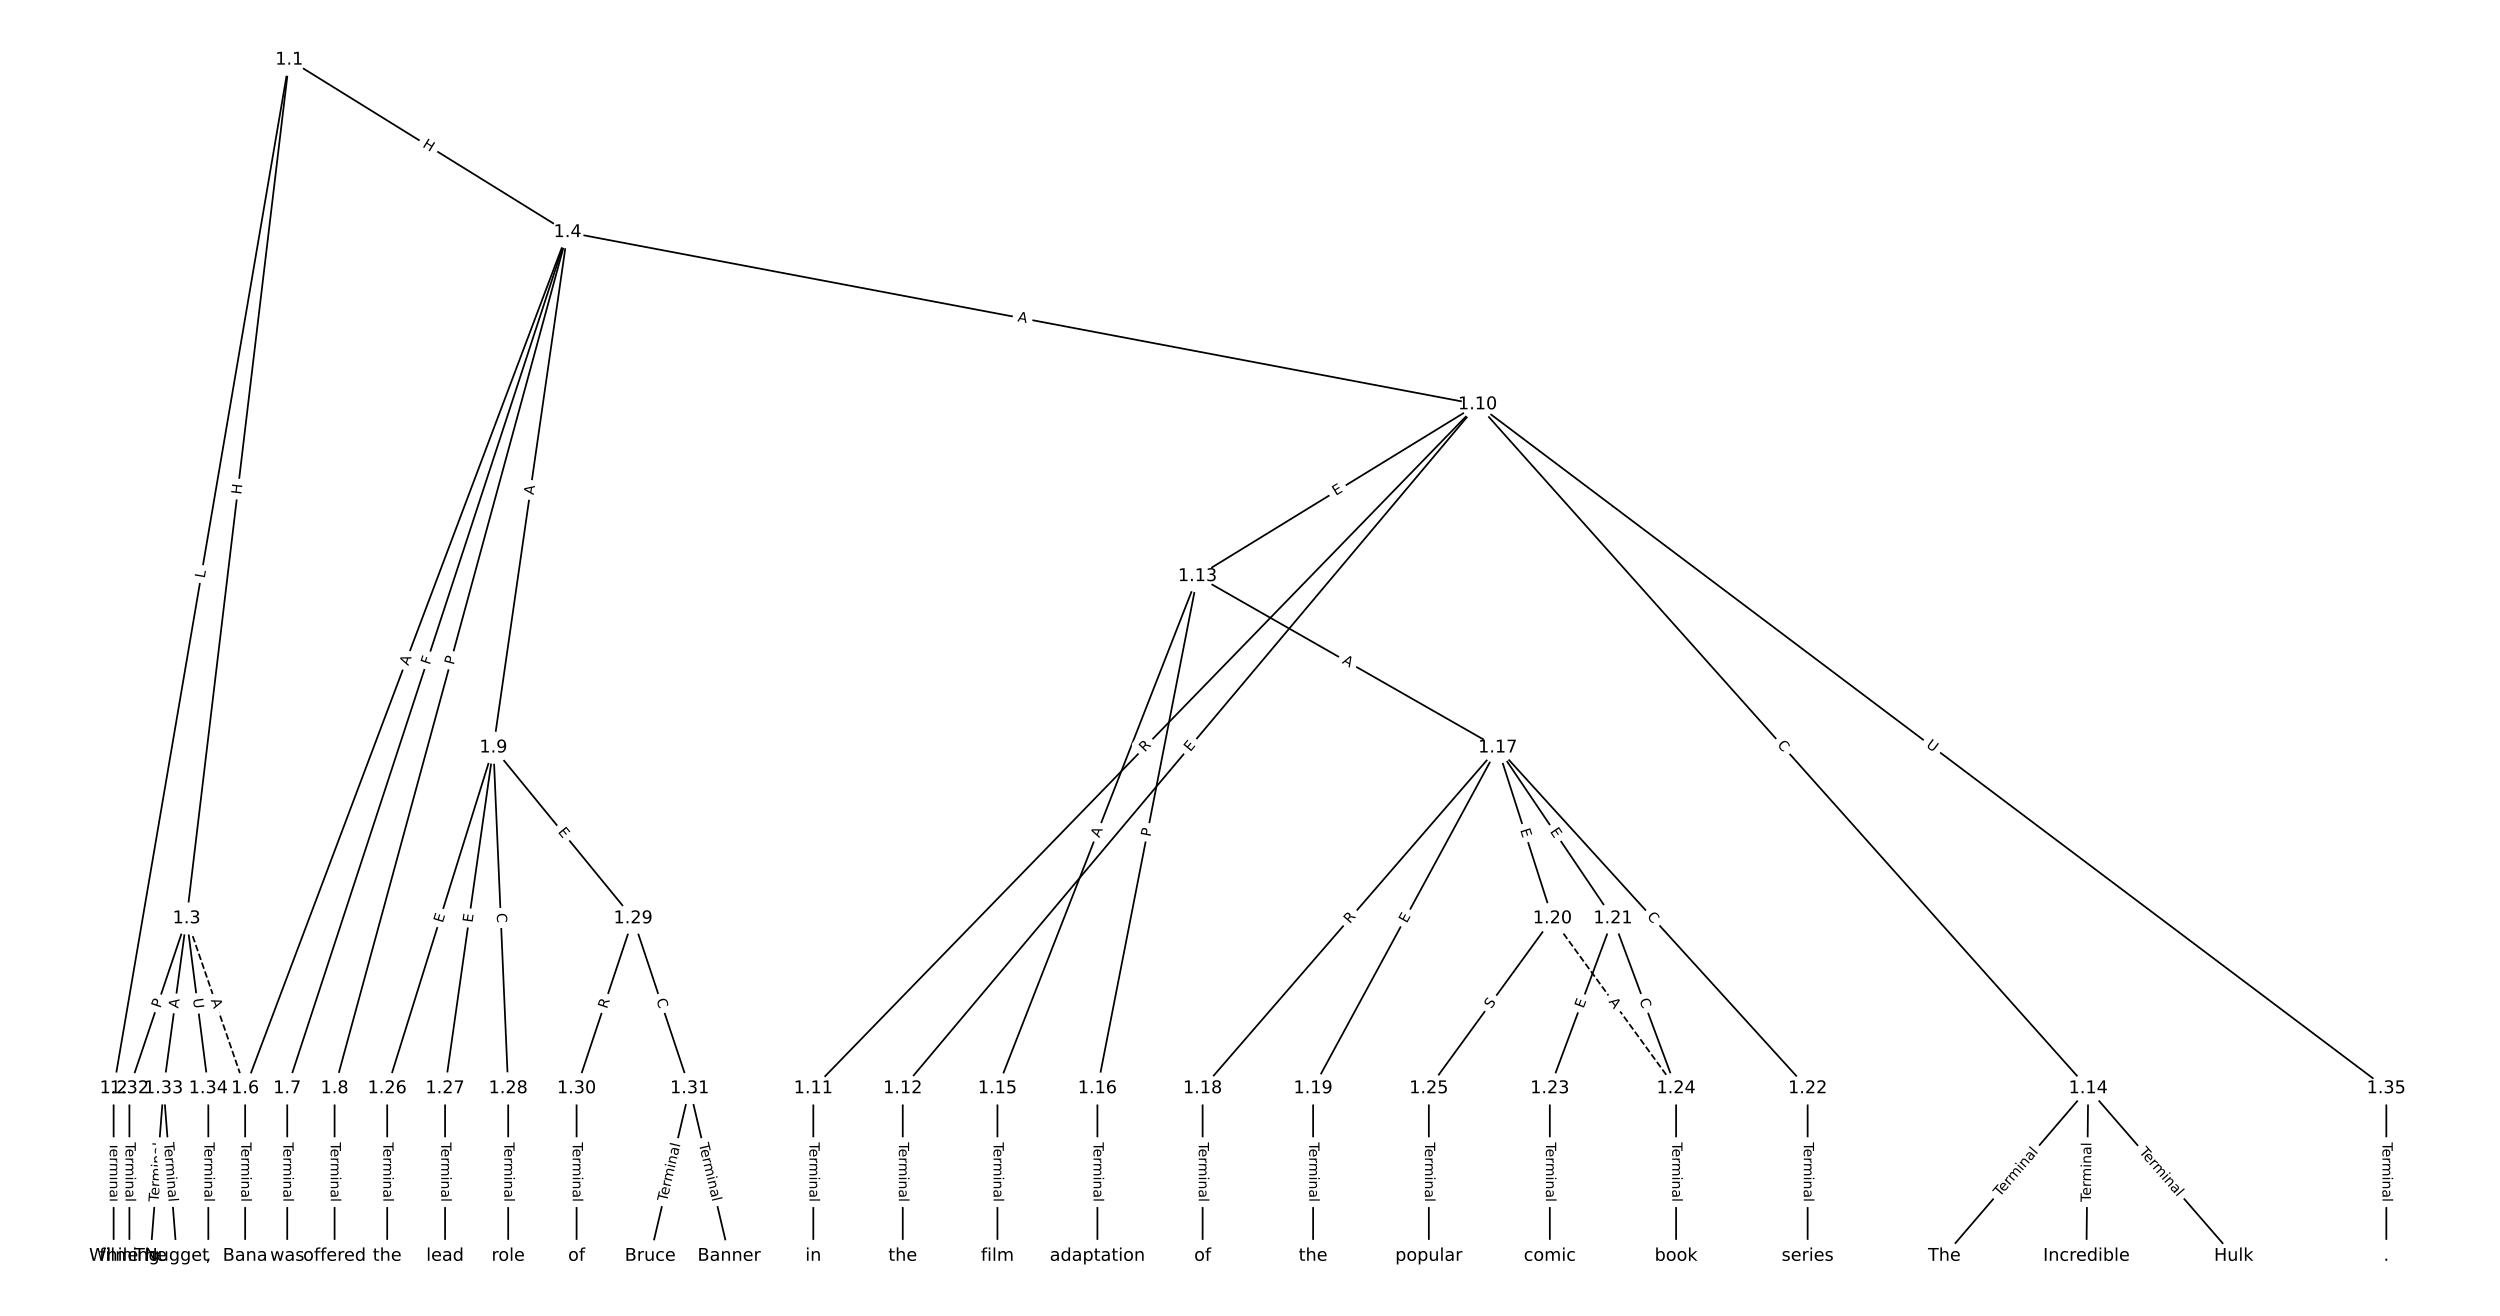 <?xml version="1.0" encoding="UTF-8"?>
<!DOCTYPE svg  PUBLIC '-//W3C//DTD SVG 1.1//EN'  'http://www.w3.org/Graphics/SVG/1.1/DTD/svg11.dtd'>
<svg width="1418.7pt" height="746.67pt" version="1.1" viewBox="0 0 1418.7 746.67" xmlns="http://www.w3.org/2000/svg" xmlns:xlink="http://www.w3.org/1999/xlink">
<defs>
<style type="text/css">*{stroke-linecap:butt;stroke-linejoin:round;}</style>
</defs>
<path d="m0 746.67h1418.7v-746.67h-1418.7z" fill="#fff"/>
<g fill="none" stroke="#000">
<path d="m164.16 33.939-99.68 583.69" clip-path="url(#a)"/>
<path d="m164.16 33.939-58.257 487.26" clip-path="url(#a)"/>
<path d="m164.16 33.939 157.94 97.866" clip-path="url(#a)"/>
<path d="m64.485 617.63v95.101" clip-path="url(#a)"/>
<path d="m105.91 521.2 33.213 96.424" clip-path="url(#a)" stroke-dasharray="3.7,1.6"/>
<path d="m105.91 521.2-32.466 96.424" clip-path="url(#a)"/>
<path d="m105.91 521.2-13.061 96.424" clip-path="url(#a)"/>
<path d="m105.91 521.2 12.315 96.424" clip-path="url(#a)"/>
<path d="m322.1 131.81-182.98 485.82" clip-path="url(#a)"/>
<path d="m322.1 131.81-159.1 485.82" clip-path="url(#a)"/>
<path d="m322.1 131.81-132.23 485.82" clip-path="url(#a)"/>
<path d="m322.1 131.81-42.108 292.47" clip-path="url(#a)"/>
<path d="m322.1 131.81 516.42 97.702" clip-path="url(#a)"/>
<path d="m139.12 617.63v95.101" clip-path="url(#a)"/>
<path d="m163 617.63v95.101" clip-path="url(#a)"/>
<path d="m189.87 617.63v95.101" clip-path="url(#a)"/>
<path d="m279.99 424.27-60.268 193.35" clip-path="url(#a)"/>
<path d="m279.99 424.27-27.428 193.35" clip-path="url(#a)"/>
<path d="m279.99 424.27 8.396 193.35" clip-path="url(#a)"/>
<path d="m279.99 424.27 79.3 96.93" clip-path="url(#a)"/>
<path d="m838.52 229.51-376.98 388.12" clip-path="url(#a)"/>
<path d="m838.52 229.51-326.23 388.12" clip-path="url(#a)"/>
<path d="m838.52 229.51-158.94 97.506" clip-path="url(#a)"/>
<path d="m838.52 229.51 346.49 388.12" clip-path="url(#a)"/>
<path d="m838.52 229.51 515.66 388.12" clip-path="url(#a)"/>
<path d="m461.54 617.63v95.101" clip-path="url(#a)"/>
<path d="m512.3 617.63v95.101" clip-path="url(#a)"/>
<path d="m679.58 327.01-113.55 290.61" clip-path="url(#a)"/>
<path d="m679.58 327.01-56.822 290.61" clip-path="url(#a)"/>
<path d="m679.58 327.01 170.37 97.26" clip-path="url(#a)"/>
<path d="m1185 617.63-81.601 95.101" clip-path="url(#a)"/>
<path d="m1185 617.63-0.995 95.101" clip-path="url(#a)"/>
<path d="m1185 617.63 82.596 95.101" clip-path="url(#a)"/>
<path d="m566.03 617.63v95.101" clip-path="url(#a)"/>
<path d="m622.76 617.63v95.101" clip-path="url(#a)"/>
<path d="m849.95 424.27-167.48 193.35" clip-path="url(#a)"/>
<path d="m849.95 424.27-104.79 193.35" clip-path="url(#a)"/>
<path d="m849.95 424.27 31.048 96.93" clip-path="url(#a)"/>
<path d="m849.95 424.27 65.38 96.93" clip-path="url(#a)"/>
<path d="m849.95 424.27 175.84 193.35" clip-path="url(#a)"/>
<path d="m682.46 617.63v95.101" clip-path="url(#a)"/>
<path d="m745.16 617.63v95.101" clip-path="url(#a)"/>
<path d="m880.99 521.2 70.157 96.424" clip-path="url(#a)" stroke-dasharray="3.7,1.6"/>
<path d="m880.99 521.2-70.157 96.424" clip-path="url(#a)"/>
<path d="m915.33 521.2-35.825 96.424" clip-path="url(#a)"/>
<path d="m915.33 521.2 35.825 96.424" clip-path="url(#a)"/>
<path d="m1025.8 617.63v95.101" clip-path="url(#a)"/>
<path d="m879.5 617.63v95.101" clip-path="url(#a)"/>
<path d="m951.15 617.63v95.101" clip-path="url(#a)"/>
<path d="m810.84 617.63v95.101" clip-path="url(#a)"/>
<path d="m219.73 617.63v95.101" clip-path="url(#a)"/>
<path d="m252.57 617.63v95.101" clip-path="url(#a)"/>
<path d="m288.39 617.63v95.101" clip-path="url(#a)"/>
<path d="m359.29 521.2-32.093 96.424" clip-path="url(#a)"/>
<path d="m359.29 521.2 32.093 96.424" clip-path="url(#a)"/>
<path d="m327.2 617.63v95.101" clip-path="url(#a)"/>
<path d="m391.39 617.63-22.391 95.101" clip-path="url(#a)"/>
<path d="m391.39 617.63 22.391 95.101" clip-path="url(#a)"/>
<path d="m73.441 617.63v95.101" clip-path="url(#a)"/>
<path d="m92.846 617.63-7.463 95.101" clip-path="url(#a)"/>
<path d="m92.846 617.63 7.463 95.101" clip-path="url(#a)"/>
<path d="m118.22 617.63v95.101" clip-path="url(#a)"/>
<path d="m1354.2 617.63v95.101" clip-path="url(#a)"/>
</g>
<path d="m120.13 329.04 0.75-4.394q0.404-2.366-1.962-2.77l-7.632-1.303q-2.366-0.404-2.77 1.962l-0.75 4.394q-0.404 2.366 1.962 2.77l7.632 1.303q2.366 0.404 2.77-1.962z" clip-path="url(#a)" fill="#fff" stroke="#fff"/>
<g clip-path="url(#a)">
<defs>
<path id="as" d="m9.812 72.906h9.859v-64.609h35.5v-8.297h-45.359z"/>
</defs>
<g transform="translate(116.13 328.35) rotate(-80.309) scale(.08 -.08)">
<use xlink:href="#as"/>
</g>
</g>
<path d="m140.91 281.3 0.714-5.974q0.285-2.383-2.098-2.668l-7.688-0.919q-2.383-0.285-2.668 2.098l-0.714 5.974q-0.285 2.383 2.098 2.668l7.688 0.919q2.383 0.285 2.668-2.098z" clip-path="url(#a)" fill="#fff" stroke="#fff"/>
<g clip-path="url(#a)">
<defs>
<path id="ab" d="m9.812 72.906h9.859v-29.891h35.844v29.891h9.859v-72.906h-9.859v34.719h-35.844v-34.719h-9.859z"/>
</defs>
<g transform="translate(136.87 280.82) rotate(-83.182) scale(.08 -.08)">
<use xlink:href="#ab"/>
</g>
</g>
<path d="m237.27 86.619 5.114 3.169q2.04 1.264 3.304-0.776l4.078-6.581q1.264-2.04-0.776-3.304l-5.114-3.169q-2.04-1.264-3.304 0.776l-4.078 6.581q-1.264 2.04 0.776 3.304z" clip-path="url(#a)" fill="#fff" stroke="#fff"/>
<g clip-path="url(#a)">
<g transform="translate(239.41 83.164) rotate(31.784) scale(.08 -.08)">
<use xlink:href="#ab"/>
</g>
</g>
<path d="m58.214 648.27v33.808q0 2.4 2.4 2.4h7.742q2.4 0 2.4-2.4v-33.808q0-2.4-2.4-2.4h-7.742q-2.4 0-2.4 2.4z" clip-path="url(#a)" fill="#fff" stroke="#fff"/>
<g clip-path="url(#a)">
<defs>
<path id="l" d="m-0.297 72.906h61.672v-8.312h-25.875v-64.594h-9.906v64.594h-25.891z"/>
<path id="d" d="m56.203 29.594v-4.391h-41.312q0.594-9.281 5.594-14.141t13.938-4.859q5.172 0 10.031 1.266t9.656 3.812v-8.5q-4.844-2.047-9.922-3.125t-10.297-1.078q-13.094 0-20.734 7.609-7.641 7.625-7.641 20.625 0 13.422 7.25 21.297 7.25 7.891 19.562 7.891 11.031 0 17.453-7.109 6.422-7.094 6.422-19.297zm-8.984 2.641q-0.094 7.359-4.125 11.75-4.031 4.406-10.672 4.406-7.516 0-12.031-4.25t-5.203-11.969z"/>
<path id="i" d="m41.109 46.297q-1.516 0.875-3.297 1.281-1.781 0.422-3.922 0.422-7.625 0-11.703-4.953t-4.078-14.234v-28.812h-9.031v54.688h9.031v-8.5q2.844 4.984 7.375 7.391 4.547 2.422 11.047 2.422 0.922 0 2.047-0.125 1.125-0.109 2.484-0.359z"/>
<path id="k" d="m52 44.188q3.375 6.062 8.062 8.938t11.031 2.875q8.547 0 13.188-5.984 4.641-5.969 4.641-17v-33.016h-9.031v32.719q0 7.859-2.797 11.656-2.781 3.812-8.484 3.812-6.984 0-11.047-4.641-4.047-4.625-4.047-12.641v-30.906h-9.031v32.719q0 7.906-2.781 11.688t-8.594 3.781q-6.891 0-10.953-4.656-4.047-4.656-4.047-12.625v-30.906h-9.031v54.688h9.031v-8.5q3.078 5.031 7.375 7.422t10.203 2.391q5.969 0 10.141-3.031 4.172-3.016 6.172-8.781z"/>
<path id="f" d="m9.422 54.688h8.984v-54.688h-8.984zm0 21.297h8.984v-11.391h-8.984z"/>
<path id="j" d="m54.891 33.016v-33.016h-8.984v32.719q0 7.766-3.031 11.609-3.031 3.859-9.078 3.859-7.281 0-11.484-4.641-4.203-4.625-4.203-12.641v-30.906h-9.031v54.688h9.031v-8.5q3.234 4.938 7.594 7.375 4.375 2.438 10.094 2.438 9.422 0 14.25-5.828 4.844-5.828 4.844-17.156z"/>
<path id="e" d="m34.281 27.484q-10.891 0-15.094-2.484t-4.203-8.5q0-4.781 3.156-7.594 3.156-2.797 8.562-2.797 7.484 0 12 5.297t4.516 14.078v2zm17.922 3.719v-31.203h-8.984v8.297q-3.078-4.969-7.672-7.344t-11.234-2.375q-8.391 0-13.359 4.719-4.953 4.719-4.953 12.625 0 9.219 6.172 13.906 6.188 4.688 18.438 4.688h12.609v0.891q0 6.203-4.078 9.594t-11.453 3.391q-4.688 0-9.141-1.125-4.438-1.125-8.531-3.375v8.312q4.922 1.906 9.562 2.844 4.641 0.953 9.031 0.953 11.875 0 17.734-6.156 5.859-6.141 5.859-18.641z"/>
<path id="g" d="m9.422 75.984h8.984v-75.984h-8.984z"/>
</defs>
<g transform="translate(62.277 648.27) rotate(90) scale(.08 -.08)">
<use xlink:href="#l"/>
<use x="44.084" xlink:href="#d"/>
<use x="105.607" xlink:href="#i"/>
<use x="144.971" xlink:href="#k"/>
<use x="242.383" xlink:href="#f"/>
<use x="270.166" xlink:href="#j"/>
<use x="333.545" xlink:href="#e"/>
<use x="394.824" xlink:href="#g"/>
</g>
</g>
<path d="m115.69 568.87 1.782 5.174q0.782 2.269 3.051 1.488l7.32-2.522q2.269-0.782 1.488-3.051l-1.782-5.174q-0.782-2.269-3.051-1.488l-7.32 2.522q-2.269 0.782-1.488 3.051z" clip-path="url(#a)" fill="#fff" stroke="#fff"/>
<g clip-path="url(#a)">
<defs>
<path id="q" d="m34.188 63.188-13.391-36.281h26.812zm-5.578 9.719h11.188l27.781-72.906h-10.25l-6.641 18.703h-32.859l-6.641-18.703h-10.406z"/>
</defs>
<g transform="translate(119.54 567.55) rotate(70.994) scale(.08 -.08)">
<use xlink:href="#q"/>
</g>
</g>
<path d="m94.848 573.7 1.539-4.572q0.766-2.275-1.509-3.04l-7.338-2.471q-2.275-0.766-3.04 1.509l-1.539 4.572q-0.766 2.275 1.509 3.04l7.338 2.471q2.275 0.766 3.04-1.509z" clip-path="url(#a)" fill="#fff" stroke="#fff"/>
<g clip-path="url(#a)">
<defs>
<path id="aa" d="m19.672 64.797v-27.391h12.406q6.891 0 10.641 3.562 3.766 3.562 3.766 10.156 0 6.547-3.766 10.109-3.75 3.562-10.641 3.562zm-9.859 8.109h22.266q12.266 0 18.531-5.547 6.281-5.547 6.281-16.234 0-10.797-6.281-16.312-6.266-5.516-18.531-5.516h-12.406v-29.297h-9.859z"/>
</defs>
<g transform="translate(90.997 572.4) rotate(-71.391) scale(.08 -.08)">
<use xlink:href="#aa"/>
</g>
</g>
<path d="m105.22 572.97 0.735-5.423q0.322-2.378-2.056-2.7l-7.672-1.039q-2.378-0.322-2.7 2.056l-0.735 5.423q-0.322 2.378 2.056 2.7l7.672 1.039q2.378 0.322 2.7-2.056z" clip-path="url(#a)" fill="#fff" stroke="#fff"/>
<g clip-path="url(#a)">
<g transform="translate(101.2 572.42) rotate(-82.286) scale(.08 -.08)">
<use xlink:href="#q"/>
</g>
</g>
<path d="m105.47 567.3 0.742 5.808q0.304 2.381 2.685 2.077l7.68-0.981q2.381-0.304 2.077-2.685l-0.742-5.808q-0.304-2.381-2.685-2.077l-7.68 0.981q-2.381 0.304-2.077 2.685z" clip-path="url(#a)" fill="#fff" stroke="#fff"/>
<g clip-path="url(#a)">
<defs>
<path id="an" d="m8.688 72.906h9.922v-44.297q0-11.719 4.234-16.875 4.25-5.141 13.781-5.141 9.469 0 13.719 5.141 4.25 5.156 4.25 16.875v44.297h9.906v-45.516q0-14.25-7.062-21.531-7.047-7.281-20.812-7.281-13.828 0-20.891 7.281-7.047 7.281-7.047 21.531z"/>
</defs>
<g transform="translate(109.5 566.79) rotate(82.722) scale(.08 -.08)">
<use xlink:href="#an"/>
</g>
</g>
<path d="m235.52 379.49 1.929-5.121q0.846-2.246-1.4-3.092l-7.246-2.729q-2.246-0.846-3.092 1.4l-1.929 5.121q-0.846 2.246 1.4 3.092l7.246 2.729q2.246 0.846 3.092-1.4z" clip-path="url(#a)" fill="#fff" stroke="#fff"/>
<g clip-path="url(#a)">
<g transform="translate(231.71 378.05) rotate(-69.361) scale(.08 -.08)">
<use xlink:href="#q"/>
</g>
</g>
<path d="m247.8 378.85 1.432-4.373q0.747-2.281-1.534-3.028l-7.358-2.41q-2.281-0.747-3.028 1.534l-1.432 4.373q-0.747 2.281 1.534 3.028l7.358 2.41q2.281 0.747 3.028-1.534z" clip-path="url(#a)" fill="#fff" stroke="#fff"/>
<g clip-path="url(#a)">
<defs>
<path id="au" d="m9.812 72.906h41.891v-8.312h-32.031v-21.484h28.906v-8.297h-28.906v-34.812h-9.859z"/>
</defs>
<g transform="translate(243.93 377.59) rotate(-71.867) scale(.08 -.08)">
<use xlink:href="#au"/>
</g>
</g>
<path d="m261.4 378.69 1.267-4.654q0.63-2.316-1.685-2.946l-7.471-2.033q-2.316-0.63-2.946 1.685l-1.267 4.654q-0.63 2.316 1.685 2.946l7.471 2.033q2.316 0.63 2.946-1.685z" clip-path="url(#a)" fill="#fff" stroke="#fff"/>
<g clip-path="url(#a)">
<g transform="translate(257.48 377.62) rotate(-74.774) scale(.08 -.08)">
<use xlink:href="#aa"/>
</g>
</g>
<path d="m306.87 281.64 0.78-5.417q0.342-2.376-2.034-2.717l-7.663-1.103q-2.376-0.342-2.717 2.034l-0.78 5.417q-0.342 2.376 2.034 2.717l7.663 1.103q2.376 0.342 2.717-2.034z" clip-path="url(#a)" fill="#fff" stroke="#fff"/>
<g clip-path="url(#a)">
<g transform="translate(302.84 281.06) rotate(-81.807) scale(.08 -.08)">
<use xlink:href="#q"/>
</g>
</g>
<path d="m576.46 186.31 5.377 1.017q2.358 0.446 2.804-1.912l1.439-7.607q0.446-2.358-1.912-2.804l-5.377-1.017q-2.358-0.446-2.804 1.912l-1.439 7.607q-0.446 2.358 1.912 2.804z" clip-path="url(#a)" fill="#fff" stroke="#fff"/>
<g clip-path="url(#a)">
<g transform="translate(577.21 182.32) rotate(10.713) scale(.08 -.08)">
<use xlink:href="#q"/>
</g>
</g>
<path d="m132.85 648.27v33.808q0 2.4 2.4 2.4h7.742q2.4 0 2.4-2.4v-33.808q0-2.4-2.4-2.4h-7.742q-2.4 0-2.4 2.4z" clip-path="url(#a)" fill="#fff" stroke="#fff"/>
<g clip-path="url(#a)">
<g transform="translate(136.91 648.27) rotate(90) scale(.08 -.08)">
<use xlink:href="#l"/>
<use x="44.084" xlink:href="#d"/>
<use x="105.607" xlink:href="#i"/>
<use x="144.971" xlink:href="#k"/>
<use x="242.383" xlink:href="#f"/>
<use x="270.166" xlink:href="#j"/>
<use x="333.545" xlink:href="#e"/>
<use x="394.824" xlink:href="#g"/>
</g>
</g>
<path d="m156.73 648.27v33.808q0 2.4 2.4 2.4h7.742q2.4 0 2.4-2.4v-33.808q0-2.4-2.4-2.4h-7.742q-2.4 0-2.4 2.4z" clip-path="url(#a)" fill="#fff" stroke="#fff"/>
<g clip-path="url(#a)">
<g transform="translate(160.8 648.27) rotate(90) scale(.08 -.08)">
<use xlink:href="#l"/>
<use x="44.084" xlink:href="#d"/>
<use x="105.607" xlink:href="#i"/>
<use x="144.971" xlink:href="#k"/>
<use x="242.383" xlink:href="#f"/>
<use x="270.166" xlink:href="#j"/>
<use x="333.545" xlink:href="#e"/>
<use x="394.824" xlink:href="#g"/>
</g>
</g>
<path d="m183.6 648.27v33.808q0 2.4 2.4 2.4h7.742q2.4 0 2.4-2.4v-33.808q0-2.4-2.4-2.4h-7.742q-2.4 0-2.4 2.4z" clip-path="url(#a)" fill="#fff" stroke="#fff"/>
<g clip-path="url(#a)">
<g transform="translate(187.66 648.27) rotate(90) scale(.08 -.08)">
<use xlink:href="#l"/>
<use x="44.084" xlink:href="#d"/>
<use x="105.607" xlink:href="#i"/>
<use x="144.971" xlink:href="#k"/>
<use x="242.383" xlink:href="#f"/>
<use x="270.166" xlink:href="#j"/>
<use x="333.545" xlink:href="#e"/>
<use x="394.824" xlink:href="#g"/>
</g>
</g>
<path d="m255.1 525.23 1.504-4.826q0.714-2.291-1.577-3.006l-7.392-2.304q-2.291-0.714-3.006 1.577l-1.504 4.826q-0.714 2.291 1.577 3.006l7.392 2.304q2.291 0.714 3.006-1.577z" clip-path="url(#a)" fill="#fff" stroke="#fff"/>
<g clip-path="url(#a)">
<defs>
<path id="o" d="m9.812 72.906h46.094v-8.312h-36.234v-21.578h34.719v-8.297h-34.719v-26.422h37.109v-8.297h-46.969z"/>
</defs>
<g transform="translate(251.22 524.02) rotate(-72.688) scale(.08 -.08)">
<use xlink:href="#o"/>
</g>
</g>
<path d="m272.13 524.33 0.71-5.005q0.337-2.376-2.039-2.713l-7.666-1.087q-2.376-0.337-2.713 2.039l-0.71 5.005q-0.337 2.376 2.039 2.713l7.666 1.087q2.376 0.337 2.713-2.039z" clip-path="url(#a)" fill="#fff" stroke="#fff"/>
<g clip-path="url(#a)">
<g transform="translate(268.11 523.76) rotate(-81.926) scale(.08 -.08)">
<use xlink:href="#o"/>
</g>
</g>
<path d="m277.81 518.43 0.242 5.581q0.104 2.398 2.502 2.294l7.735-0.336q2.398-0.104 2.294-2.502l-0.242-5.581q-0.104-2.398-2.502-2.294l-7.735 0.336q-2.398 0.104-2.294 2.502z" clip-path="url(#a)" fill="#fff" stroke="#fff"/>
<g clip-path="url(#a)">
<defs>
<path id="u" d="m64.406 67.281v-10.391q-4.984 4.641-10.625 6.922-5.641 2.297-11.984 2.297-12.5 0-19.141-7.641t-6.641-22.094q0-14.406 6.641-22.047t19.141-7.641q6.344 0 11.984 2.297t10.625 6.938v-10.312q-5.172-3.516-10.969-5.281-5.781-1.75-12.219-1.75-16.562 0-26.094 10.125-9.516 10.141-9.516 27.672 0 17.578 9.516 27.703 9.531 10.141 26.094 10.141 6.531 0 12.312-1.734 5.797-1.734 10.875-5.203z"/>
</defs>
<g transform="translate(281.87 518.25) rotate(87.513) scale(.08 -.08)">
<use xlink:href="#u"/>
</g>
</g>
<path d="m313.19 474.75 3.201 3.913q1.52 1.858 3.377 0.338l5.993-4.903q1.858-1.52 0.338-3.377l-3.201-3.913q-1.52-1.858-3.377-0.338l-5.993 4.903q-1.858 1.52-0.338 3.377z" clip-path="url(#a)" fill="#fff" stroke="#fff"/>
<g clip-path="url(#a)">
<g transform="translate(316.34 472.18) rotate(50.713) scale(.08 -.08)">
<use xlink:href="#o"/>
</g>
</g>
<path d="m652.6 429.93 3.873-3.987q1.672-1.722-0.049-3.394l-5.554-5.394q-1.722-1.672-3.394 0.049l-3.873 3.987q-1.672 1.722 0.049 3.394l5.554 5.394q1.722 1.672 3.394-0.049z" clip-path="url(#a)" fill="#fff" stroke="#fff"/>
<g clip-path="url(#a)">
<defs>
<path id="z" d="m44.391 34.188q3.172-1.078 6.172-4.594t6.031-9.672l10.016-19.922h-10.609l-9.312 18.703q-3.625 7.328-7.016 9.719t-9.25 2.391h-10.75v-30.812h-9.859v72.906h22.266q12.5 0 18.656-5.234 6.156-5.219 6.156-15.766 0-6.891-3.203-11.438-3.203-4.531-9.297-6.281zm-24.719 30.609v-25.875h12.406q7.125 0 10.766 3.297t3.641 9.688-3.641 9.641-10.766 3.25z"/>
</defs>
<g transform="translate(649.68 427.1) rotate(-45.834) scale(.08 -.08)">
<use xlink:href="#z"/>
</g>
</g>
<path d="m678.58 429.54 3.252-3.87q1.544-1.837-0.293-3.381l-5.927-4.982q-1.837-1.544-3.381 0.293l-3.252 3.87q-1.544 1.837 0.293 3.381l5.927 4.982q1.837 1.544 3.381-0.293z" clip-path="url(#a)" fill="#fff" stroke="#fff"/>
<g clip-path="url(#a)">
<g transform="translate(675.47 426.92) rotate(-49.952) scale(.08 -.08)">
<use xlink:href="#o"/>
</g>
</g>
<path d="m760.18 284.93 4.309-2.643q2.046-1.255 0.791-3.301l-4.049-6.6q-1.255-2.046-3.301-0.791l-4.309 2.643q-2.046 1.255-0.791 3.301l4.049 6.6q1.255 2.046 3.301 0.791z" clip-path="url(#a)" fill="#fff" stroke="#fff"/>
<g clip-path="url(#a)">
<g transform="translate(758.05 281.46) rotate(-31.528) scale(.08 -.08)">
<use xlink:href="#o"/>
</g>
</g>
<path d="m1005.2 425.66 3.72 4.167q1.598 1.79 3.389 0.192l5.776-5.156q1.79-1.598 0.192-3.389l-3.72-4.167q-1.598-1.79-3.389-0.192l-5.776 5.156q-1.79 1.598-0.192 3.389z" clip-path="url(#a)" fill="#fff" stroke="#fff"/>
<g clip-path="url(#a)">
<g transform="translate(1008.3 422.95) rotate(48.244) scale(.08 -.08)">
<use xlink:href="#u"/>
</g>
</g>
<path d="m1090.2 426.82 4.678 3.521q1.917 1.443 3.361-0.474l4.656-6.186q1.443-1.917-0.474-3.361l-4.678-3.521q-1.917-1.443-3.361 0.474l-4.656 6.186q-1.443 1.917 0.474 3.361z" clip-path="url(#a)" fill="#fff" stroke="#fff"/>
<g clip-path="url(#a)">
<g transform="translate(1092.7 423.57) rotate(36.967) scale(.08 -.08)">
<use xlink:href="#an"/>
</g>
</g>
<path d="m455.27 648.27v33.808q0 2.4 2.4 2.4h7.742q2.4 0 2.4-2.4v-33.808q0-2.4-2.4-2.4h-7.742q-2.4 0-2.4 2.4z" clip-path="url(#a)" fill="#fff" stroke="#fff"/>
<g clip-path="url(#a)">
<g transform="translate(459.34 648.27) rotate(90) scale(.08 -.08)">
<use xlink:href="#l"/>
<use x="44.084" xlink:href="#d"/>
<use x="105.607" xlink:href="#i"/>
<use x="144.971" xlink:href="#k"/>
<use x="242.383" xlink:href="#f"/>
<use x="270.166" xlink:href="#j"/>
<use x="333.545" xlink:href="#e"/>
<use x="394.824" xlink:href="#g"/>
</g>
</g>
<path d="m506.03 648.27v33.808q0 2.4 2.4 2.4h7.742q2.4 0 2.4-2.4v-33.808q0-2.4-2.4-2.4h-7.742q-2.4 0-2.4 2.4z" clip-path="url(#a)" fill="#fff" stroke="#fff"/>
<g clip-path="url(#a)">
<g transform="translate(510.09 648.27) rotate(90) scale(.08 -.08)">
<use xlink:href="#l"/>
<use x="44.084" xlink:href="#d"/>
<use x="105.607" xlink:href="#i"/>
<use x="144.971" xlink:href="#k"/>
<use x="242.383" xlink:href="#f"/>
<use x="270.166" xlink:href="#j"/>
<use x="333.545" xlink:href="#e"/>
<use x="394.824" xlink:href="#g"/>
</g>
</g>
<path d="m627.65 477.15 1.992-5.097q0.873-2.235-1.362-3.109l-7.212-2.818q-2.235-0.873-3.109 1.362l-1.992 5.097q-0.873 2.235 1.362 3.109l7.212 2.818q2.235 0.873 3.109-1.362z" clip-path="url(#a)" fill="#fff" stroke="#fff"/>
<g clip-path="url(#a)">
<g transform="translate(623.87 475.67) rotate(-68.659) scale(.08 -.08)">
<use xlink:href="#q"/>
</g>
</g>
<path d="m656.86 475.89 0.926-4.734q0.461-2.355-1.895-2.816l-7.599-1.486q-2.355-0.461-2.816 1.895l-0.926 4.734q-0.461 2.355 1.895 2.816l7.599 1.486q2.355 0.461 2.816-1.895z" clip-path="url(#a)" fill="#fff" stroke="#fff"/>
<g clip-path="url(#a)">
<g transform="translate(652.87 475.11) rotate(-78.937) scale(.08 -.08)">
<use xlink:href="#aa"/>
</g>
</g>
<path d="m759.28 379.73 4.753 2.713q2.084 1.19 3.274-0.894l3.839-6.724q1.19-2.084-0.894-3.274l-4.753-2.713q-2.084-1.19-3.274 0.894l-3.839 6.724q-1.19 2.084 0.894 3.274z" clip-path="url(#a)" fill="#fff" stroke="#fff"/>
<g clip-path="url(#a)">
<g transform="translate(761.29 376.2) rotate(29.721) scale(.08 -.08)">
<use xlink:href="#q"/>
</g>
</g>
<path d="m1138 682.09 22.015-25.657q1.563-1.821-0.259-3.384l-5.876-5.042q-1.821-1.563-3.384 0.259l-22.015 25.657q-1.563 1.821 0.259 3.384l5.876 5.042q1.821 1.563 3.384-0.259z" clip-path="url(#a)" fill="#fff" stroke="#fff"/>
<g clip-path="url(#a)">
<g transform="translate(1134.9 679.44) rotate(-49.369) scale(.08 -.08)">
<use xlink:href="#l"/>
<use x="44.084" xlink:href="#d"/>
<use x="105.607" xlink:href="#i"/>
<use x="144.971" xlink:href="#k"/>
<use x="242.383" xlink:href="#f"/>
<use x="270.166" xlink:href="#j"/>
<use x="333.545" xlink:href="#e"/>
<use x="394.824" xlink:href="#g"/>
</g>
</g>
<path d="m1190.6 682.15 0.354-33.806q0.025-2.4-2.375-2.425l-7.742-0.081q-2.4-0.025-2.425 2.375l-0.354 33.806q-0.025 2.4 2.375 2.425l7.742 0.081q2.4 0.025 2.425-2.375z" clip-path="url(#a)" fill="#fff" stroke="#fff"/>
<g clip-path="url(#a)">
<g transform="translate(1186.5 682.1) rotate(-89.4) scale(.08 -.08)">
<use xlink:href="#l"/>
<use x="44.084" xlink:href="#d"/>
<use x="105.607" xlink:href="#i"/>
<use x="144.971" xlink:href="#k"/>
<use x="242.383" xlink:href="#f"/>
<use x="270.166" xlink:href="#j"/>
<use x="333.545" xlink:href="#e"/>
<use x="394.824" xlink:href="#g"/>
</g>
</g>
<path d="m1210.5 656.53 22.168 25.525q1.574 1.812 3.386 0.238l5.846-5.077q1.812-1.574 0.238-3.386l-22.168-25.525q-1.574-1.812-3.386-0.238l-5.846 5.077q-1.812 1.574-0.238 3.386z" clip-path="url(#a)" fill="#fff" stroke="#fff"/>
<g clip-path="url(#a)">
<g transform="translate(1213.6 653.86) rotate(49.025) scale(.08 -.08)">
<use xlink:href="#l"/>
<use x="44.084" xlink:href="#d"/>
<use x="105.607" xlink:href="#i"/>
<use x="144.971" xlink:href="#k"/>
<use x="242.383" xlink:href="#f"/>
<use x="270.166" xlink:href="#j"/>
<use x="333.545" xlink:href="#e"/>
<use x="394.824" xlink:href="#g"/>
</g>
</g>
<path d="m559.76 648.27v33.808q0 2.4 2.4 2.4h7.742q2.4 0 2.4-2.4v-33.808q0-2.4-2.4-2.4h-7.742q-2.4 0-2.4 2.4z" clip-path="url(#a)" fill="#fff" stroke="#fff"/>
<g clip-path="url(#a)">
<g transform="translate(563.83 648.27) rotate(90) scale(.08 -.08)">
<use xlink:href="#l"/>
<use x="44.084" xlink:href="#d"/>
<use x="105.607" xlink:href="#i"/>
<use x="144.971" xlink:href="#k"/>
<use x="242.383" xlink:href="#f"/>
<use x="270.166" xlink:href="#j"/>
<use x="333.545" xlink:href="#e"/>
<use x="394.824" xlink:href="#g"/>
</g>
</g>
<path d="m616.49 648.27v33.808q0 2.4 2.4 2.4h7.742q2.4 0 2.4-2.4v-33.808q0-2.4-2.4-2.4h-7.742q-2.4 0-2.4 2.4z" clip-path="url(#a)" fill="#fff" stroke="#fff"/>
<g clip-path="url(#a)">
<g transform="translate(620.55 648.27) rotate(90) scale(.08 -.08)">
<use xlink:href="#l"/>
<use x="44.084" xlink:href="#d"/>
<use x="105.607" xlink:href="#i"/>
<use x="144.971" xlink:href="#k"/>
<use x="242.383" xlink:href="#f"/>
<use x="270.166" xlink:href="#j"/>
<use x="333.545" xlink:href="#e"/>
<use x="394.824" xlink:href="#g"/>
</g>
</g>
<path d="m769.13 527.16 3.639-4.202q1.571-1.814-0.243-3.385l-5.852-5.069q-1.814-1.571-3.385 0.243l-3.639 4.202q-1.571 1.814 0.243 3.385l5.852 5.069q1.814 1.571 3.385-0.243z" clip-path="url(#a)" fill="#fff" stroke="#fff"/>
<g clip-path="url(#a)">
<g transform="translate(766.05 524.5) rotate(-49.101) scale(.08 -.08)">
<use xlink:href="#z"/>
</g>
</g>
<path d="m801.86 526.16 2.409-4.444q1.143-2.11-0.967-3.254l-6.807-3.689q-2.11-1.143-3.254 0.967l-2.409 4.444q-1.143 2.11 0.967 3.254l6.807 3.689q2.11 1.143 3.254-0.967z" clip-path="url(#a)" fill="#fff" stroke="#fff"/>
<g clip-path="url(#a)">
<g transform="translate(798.29 524.22) rotate(-61.545) scale(.08 -.08)">
<use xlink:href="#o"/>
</g>
</g>
<path d="m858.73 472.24 1.542 4.814q0.732 2.286 3.018 1.554l7.373-2.362q2.286-0.732 1.554-3.018l-1.542-4.814q-0.732-2.286-3.018-1.554l-7.373 2.362q-2.286 0.732-1.554 3.018z" clip-path="url(#a)" fill="#fff" stroke="#fff"/>
<g clip-path="url(#a)">
<g transform="translate(862.6 471) rotate(72.239) scale(.08 -.08)">
<use xlink:href="#o"/>
</g>
</g>
<path d="m876.02 474.15 2.827 4.191q1.342 1.99 3.332 0.648l6.419-4.33q1.99-1.342 0.648-3.332l-2.827-4.191q-1.342-1.99-3.332-0.648l-6.419 4.33q-1.99 1.342-0.648 3.332z" clip-path="url(#a)" fill="#fff" stroke="#fff"/>
<g clip-path="url(#a)">
<g transform="translate(879.39 471.88) rotate(56) scale(.08 -.08)">
<use xlink:href="#o"/>
</g>
</g>
<path d="m931.35 523.1 3.759 4.133q1.615 1.776 3.39 0.161l5.728-5.209q1.776-1.615 0.161-3.39l-3.759-4.133q-1.615-1.776-3.39-0.161l-5.728 5.209q-1.776 1.615-0.161 3.39z" clip-path="url(#a)" fill="#fff" stroke="#fff"/>
<g clip-path="url(#a)">
<g transform="translate(934.35 520.37) rotate(47.716) scale(.08 -.08)">
<use xlink:href="#u"/>
</g>
</g>
<path d="m676.19 648.27v33.808q0 2.4 2.4 2.4h7.742q2.4 0 2.4-2.4v-33.808q0-2.4-2.4-2.4h-7.742q-2.4 0-2.4 2.4z" clip-path="url(#a)" fill="#fff" stroke="#fff"/>
<g clip-path="url(#a)">
<g transform="translate(680.26 648.27) rotate(90) scale(.08 -.08)">
<use xlink:href="#l"/>
<use x="44.084" xlink:href="#d"/>
<use x="105.607" xlink:href="#i"/>
<use x="144.971" xlink:href="#k"/>
<use x="242.383" xlink:href="#f"/>
<use x="270.166" xlink:href="#j"/>
<use x="333.545" xlink:href="#e"/>
<use x="394.824" xlink:href="#g"/>
</g>
</g>
<path d="m738.89 648.27v33.808q0 2.4 2.4 2.4h7.742q2.4 0 2.4-2.4v-33.808q0-2.4-2.4-2.4h-7.742q-2.4 0-2.4 2.4z" clip-path="url(#a)" fill="#fff" stroke="#fff"/>
<g clip-path="url(#a)">
<g transform="translate(742.95 648.27) rotate(90) scale(.08 -.08)">
<use xlink:href="#l"/>
<use x="44.084" xlink:href="#d"/>
<use x="105.607" xlink:href="#i"/>
<use x="144.971" xlink:href="#k"/>
<use x="242.383" xlink:href="#f"/>
<use x="270.166" xlink:href="#j"/>
<use x="333.545" xlink:href="#e"/>
<use x="394.824" xlink:href="#g"/>
</g>
</g>
<path d="m909.39 570.89 3.22 4.425q1.412 1.941 3.353 0.529l6.261-4.555q1.941-1.412 0.529-3.353l-3.22-4.425q-1.412-1.941-3.353-0.529l-6.261 4.555q-1.941 1.412-0.529 3.353z" clip-path="url(#a)" fill="#fff" stroke="#fff"/>
<g clip-path="url(#a)">
<g transform="translate(912.68 568.5) rotate(53.961) scale(.08 -.08)">
<use xlink:href="#q"/>
</g>
</g>
<path d="m849.49 575.16 2.988-4.107q1.412-1.941-0.529-3.353l-6.261-4.555q-1.941-1.412-3.353 0.529l-2.988 4.107q-1.412 1.941 0.529 3.353l6.261 4.555q1.941 1.412 3.353-0.529z" clip-path="url(#a)" fill="#fff" stroke="#fff"/>
<g clip-path="url(#a)">
<defs>
<path id="aq" d="m53.516 70.516v-9.625q-5.609 2.688-10.594 4-4.984 1.328-9.625 1.328-8.047 0-12.422-3.125t-4.375-8.891q0-4.844 2.906-7.312 2.906-2.453 11.016-3.969l5.953-1.219q11.031-2.109 16.281-7.406t5.25-14.172q0-10.609-7.109-16.078-7.094-5.469-20.812-5.469-5.172 0-11.016 1.172-5.828 1.172-12.078 3.469v10.156q6-3.359 11.766-5.078 5.766-1.703 11.328-1.703 8.438 0 13.031 3.312 4.594 3.328 4.594 9.484 0 5.359-3.297 8.391t-10.812 4.547l-6.016 1.172q-11.031 2.188-15.969 6.875-4.922 4.688-4.922 13.047 0 9.672 6.812 15.234t18.766 5.562q5.141 0 10.453-0.938 5.328-0.922 10.891-2.766z"/>
</defs>
<g transform="translate(846.21 572.77) rotate(-53.961) scale(.08 -.08)">
<use xlink:href="#aq"/>
</g>
</g>
<path d="m902.41 573.97 1.76-4.739q0.836-2.25-1.414-3.086l-7.258-2.696q-2.25-0.836-3.086 1.414l-1.76 4.739q-0.836 2.25 1.414 3.086l7.258 2.696q2.25 0.836 3.086-1.414z" clip-path="url(#a)" fill="#fff" stroke="#fff"/>
<g clip-path="url(#a)">
<g transform="translate(898.6 572.55) rotate(-69.618) scale(.08 -.08)">
<use xlink:href="#o"/>
</g>
</g>
<path d="m926.39 568.98 1.946 5.237q0.836 2.25 3.086 1.414l7.258-2.696q2.25-0.836 1.414-3.086l-1.946-5.237q-0.836-2.25-3.086-1.414l-7.258 2.696q-2.25 0.836-1.414 3.086z" clip-path="url(#a)" fill="#fff" stroke="#fff"/>
<g clip-path="url(#a)">
<g transform="translate(930.2 567.56) rotate(69.618) scale(.08 -.08)">
<use xlink:href="#u"/>
</g>
</g>
<path d="m1019.5 648.27v33.808q0 2.4 2.4 2.4h7.742q2.4 0 2.4-2.4v-33.808q0-2.4-2.4-2.4h-7.742q-2.4 0-2.4 2.4z" clip-path="url(#a)" fill="#fff" stroke="#fff"/>
<g clip-path="url(#a)">
<g transform="translate(1023.6 648.27) rotate(90) scale(.08 -.08)">
<use xlink:href="#l"/>
<use x="44.084" xlink:href="#d"/>
<use x="105.607" xlink:href="#i"/>
<use x="144.971" xlink:href="#k"/>
<use x="242.383" xlink:href="#f"/>
<use x="270.166" xlink:href="#j"/>
<use x="333.545" xlink:href="#e"/>
<use x="394.824" xlink:href="#g"/>
</g>
</g>
<path d="m873.23 648.27v33.808q0 2.4 2.4 2.4h7.742q2.4 0 2.4-2.4v-33.808q0-2.4-2.4-2.4h-7.742q-2.4 0-2.4 2.4z" clip-path="url(#a)" fill="#fff" stroke="#fff"/>
<g clip-path="url(#a)">
<g transform="translate(877.29 648.27) rotate(90) scale(.08 -.08)">
<use xlink:href="#l"/>
<use x="44.084" xlink:href="#d"/>
<use x="105.607" xlink:href="#i"/>
<use x="144.971" xlink:href="#k"/>
<use x="242.383" xlink:href="#f"/>
<use x="270.166" xlink:href="#j"/>
<use x="333.545" xlink:href="#e"/>
<use x="394.824" xlink:href="#g"/>
</g>
</g>
<path d="m944.88 648.27v33.808q0 2.4 2.4 2.4h7.742q2.4 0 2.4-2.4v-33.808q0-2.4-2.4-2.4h-7.742q-2.4 0-2.4 2.4z" clip-path="url(#a)" fill="#fff" stroke="#fff"/>
<g clip-path="url(#a)">
<g transform="translate(948.94 648.27) rotate(90) scale(.08 -.08)">
<use xlink:href="#l"/>
<use x="44.084" xlink:href="#d"/>
<use x="105.607" xlink:href="#i"/>
<use x="144.971" xlink:href="#k"/>
<use x="242.383" xlink:href="#f"/>
<use x="270.166" xlink:href="#j"/>
<use x="333.545" xlink:href="#e"/>
<use x="394.824" xlink:href="#g"/>
</g>
</g>
<path d="m804.57 648.27v33.808q0 2.4 2.4 2.4h7.742q2.4 0 2.4-2.4v-33.808q0-2.4-2.4-2.4h-7.742q-2.4 0-2.4 2.4z" clip-path="url(#a)" fill="#fff" stroke="#fff"/>
<g clip-path="url(#a)">
<g transform="translate(808.63 648.27) rotate(90) scale(.08 -.08)">
<use xlink:href="#l"/>
<use x="44.084" xlink:href="#d"/>
<use x="105.607" xlink:href="#i"/>
<use x="144.971" xlink:href="#k"/>
<use x="242.383" xlink:href="#f"/>
<use x="270.166" xlink:href="#j"/>
<use x="333.545" xlink:href="#e"/>
<use x="394.824" xlink:href="#g"/>
</g>
</g>
<path d="m213.45 648.27v33.808q0 2.4 2.4 2.4h7.742q2.4 0 2.4-2.4v-33.808q0-2.4-2.4-2.4h-7.742q-2.4 0-2.4 2.4z" clip-path="url(#a)" fill="#fff" stroke="#fff"/>
<g clip-path="url(#a)">
<g transform="translate(217.52 648.27) rotate(90) scale(.08 -.08)">
<use xlink:href="#l"/>
<use x="44.084" xlink:href="#d"/>
<use x="105.607" xlink:href="#i"/>
<use x="144.971" xlink:href="#k"/>
<use x="242.383" xlink:href="#f"/>
<use x="270.166" xlink:href="#j"/>
<use x="333.545" xlink:href="#e"/>
<use x="394.824" xlink:href="#g"/>
</g>
</g>
<path d="m246.29 648.27v33.808q0 2.4 2.4 2.4h7.742q2.4 0 2.4-2.4v-33.808q0-2.4-2.4-2.4h-7.742q-2.4 0-2.4 2.4z" clip-path="url(#a)" fill="#fff" stroke="#fff"/>
<g clip-path="url(#a)">
<g transform="translate(250.36 648.27) rotate(90) scale(.08 -.08)">
<use xlink:href="#l"/>
<use x="44.084" xlink:href="#d"/>
<use x="105.607" xlink:href="#i"/>
<use x="144.971" xlink:href="#k"/>
<use x="242.383" xlink:href="#f"/>
<use x="270.166" xlink:href="#j"/>
<use x="333.545" xlink:href="#e"/>
<use x="394.824" xlink:href="#g"/>
</g>
</g>
<path d="m282.12 648.27v33.808q0 2.4 2.4 2.4h7.742q2.4 0 2.4-2.4v-33.808q0-2.4-2.4-2.4h-7.742q-2.4 0-2.4 2.4z" clip-path="url(#a)" fill="#fff" stroke="#fff"/>
<g clip-path="url(#a)">
<g transform="translate(286.18 648.27) rotate(90) scale(.08 -.08)">
<use xlink:href="#l"/>
<use x="44.084" xlink:href="#d"/>
<use x="105.607" xlink:href="#i"/>
<use x="144.971" xlink:href="#k"/>
<use x="242.383" xlink:href="#f"/>
<use x="270.166" xlink:href="#j"/>
<use x="333.545" xlink:href="#e"/>
<use x="394.824" xlink:href="#g"/>
</g>
</g>
<path d="m348.32 574.03 1.756-5.274q0.758-2.277-1.519-3.035l-7.346-2.445q-2.277-0.758-3.035 1.519l-1.756 5.274q-0.758 2.277 1.519 3.035l7.346 2.445q2.277 0.758 3.035-1.519z" clip-path="url(#a)" fill="#fff" stroke="#fff"/>
<g clip-path="url(#a)">
<g transform="translate(344.46 572.75) rotate(-71.591) scale(.08 -.08)">
<use xlink:href="#z"/>
</g>
</g>
<path d="m368.51 568.74 1.764 5.3q0.758 2.277 3.035 1.519l7.346-2.445q2.277-0.758 1.519-3.035l-1.764-5.3q-0.758-2.277-3.035-1.519l-7.346 2.445q-2.277 0.758-1.519 3.035z" clip-path="url(#a)" fill="#fff" stroke="#fff"/>
<g clip-path="url(#a)">
<g transform="translate(372.36 567.46) rotate(71.591) scale(.08 -.08)">
<use xlink:href="#u"/>
</g>
</g>
<path d="m320.93 648.27v33.808q0 2.4 2.4 2.4h7.742q2.4 0 2.4-2.4v-33.808q0-2.4-2.4-2.4h-7.742q-2.4 0-2.4 2.4z" clip-path="url(#a)" fill="#fff" stroke="#fff"/>
<g clip-path="url(#a)">
<g transform="translate(324.99 648.27) rotate(90) scale(.08 -.08)">
<use xlink:href="#l"/>
<use x="44.084" xlink:href="#d"/>
<use x="105.607" xlink:href="#i"/>
<use x="144.971" xlink:href="#k"/>
<use x="242.383" xlink:href="#f"/>
<use x="270.166" xlink:href="#j"/>
<use x="333.545" xlink:href="#e"/>
<use x="394.824" xlink:href="#g"/>
</g>
</g>
<path d="m382.42 683.07 7.748-32.908q0.55-2.336-1.786-2.886l-7.536-1.774q-2.336-0.55-2.886 1.786l-7.748 32.908q-0.55 2.336 1.786 2.886l7.536 1.774q2.336 0.55 2.886-1.786z" clip-path="url(#a)" fill="#fff" stroke="#fff"/>
<g clip-path="url(#a)">
<g transform="translate(378.47 682.14) rotate(-76.752) scale(.08 -.08)">
<use xlink:href="#l"/>
<use x="44.084" xlink:href="#d"/>
<use x="105.607" xlink:href="#i"/>
<use x="144.971" xlink:href="#k"/>
<use x="242.383" xlink:href="#f"/>
<use x="270.166" xlink:href="#j"/>
<use x="333.545" xlink:href="#e"/>
<use x="394.824" xlink:href="#g"/>
</g>
</g>
<path d="m392.6 650.16 7.748 32.908q0.55 2.336 2.886 1.786l7.536-1.774q2.336-0.55 1.786-2.886l-7.748-32.908q-0.55-2.336-2.886-1.786l-7.536 1.774q-2.336 0.55-1.786 2.886z" clip-path="url(#a)" fill="#fff" stroke="#fff"/>
<g clip-path="url(#a)">
<g transform="translate(396.56 649.23) rotate(76.752) scale(.08 -.08)">
<use xlink:href="#l"/>
<use x="44.084" xlink:href="#d"/>
<use x="105.607" xlink:href="#i"/>
<use x="144.971" xlink:href="#k"/>
<use x="242.383" xlink:href="#f"/>
<use x="270.166" xlink:href="#j"/>
<use x="333.545" xlink:href="#e"/>
<use x="394.824" xlink:href="#g"/>
</g>
</g>
<path d="m67.17 648.27v33.808q0 2.4 2.4 2.4h7.742q2.4 0 2.4-2.4v-33.808q0-2.4-2.4-2.4h-7.742q-2.4 0-2.4 2.4z" clip-path="url(#a)" fill="#fff" stroke="#fff"/>
<g clip-path="url(#a)">
<g transform="translate(71.234 648.27) rotate(90) scale(.08 -.08)">
<use xlink:href="#l"/>
<use x="44.084" xlink:href="#d"/>
<use x="105.607" xlink:href="#i"/>
<use x="144.971" xlink:href="#k"/>
<use x="242.383" xlink:href="#f"/>
<use x="270.166" xlink:href="#j"/>
<use x="333.545" xlink:href="#e"/>
<use x="394.824" xlink:href="#g"/>
</g>
</g>
<path d="m94.044 682.52 2.645-33.704q0.188-2.393-2.205-2.58l-7.719-0.606q-2.393-0.188-2.58 2.205l-2.645 33.704q-0.188 2.393 2.205 2.58l7.719 0.606q2.393 0.188 2.58-2.205z" clip-path="url(#a)" fill="#fff" stroke="#fff"/>
<g clip-path="url(#a)">
<g transform="translate(89.993 682.2) rotate(-85.513) scale(.08 -.08)">
<use xlink:href="#l"/>
<use x="44.084" xlink:href="#d"/>
<use x="105.607" xlink:href="#i"/>
<use x="144.971" xlink:href="#k"/>
<use x="242.383" xlink:href="#f"/>
<use x="270.166" xlink:href="#j"/>
<use x="333.545" xlink:href="#e"/>
<use x="394.824" xlink:href="#g"/>
</g>
</g>
<path d="m89.003 648.82 2.645 33.704q0.188 2.393 2.58 2.205l7.719-0.606q2.393-0.188 2.205-2.58l-2.645-33.704q-0.188-2.393-2.58-2.205l-7.719 0.606q-2.393 0.188-2.205 2.58z" clip-path="url(#a)" fill="#fff" stroke="#fff"/>
<g clip-path="url(#a)">
<g transform="translate(93.055 648.5) rotate(85.513) scale(.08 -.08)">
<use xlink:href="#l"/>
<use x="44.084" xlink:href="#d"/>
<use x="105.607" xlink:href="#i"/>
<use x="144.971" xlink:href="#k"/>
<use x="242.383" xlink:href="#f"/>
<use x="270.166" xlink:href="#j"/>
<use x="333.545" xlink:href="#e"/>
<use x="394.824" xlink:href="#g"/>
</g>
</g>
<path d="m111.95 648.27v33.808q0 2.4 2.4 2.4h7.742q2.4 0 2.4-2.4v-33.808q0-2.4-2.4-2.4h-7.742q-2.4 0-2.4 2.4z" clip-path="url(#a)" fill="#fff" stroke="#fff"/>
<g clip-path="url(#a)">
<g transform="translate(116.01 648.27) rotate(90) scale(.08 -.08)">
<use xlink:href="#l"/>
<use x="44.084" xlink:href="#d"/>
<use x="105.607" xlink:href="#i"/>
<use x="144.971" xlink:href="#k"/>
<use x="242.383" xlink:href="#f"/>
<use x="270.166" xlink:href="#j"/>
<use x="333.545" xlink:href="#e"/>
<use x="394.824" xlink:href="#g"/>
</g>
</g>
<path d="m1347.9 648.27v33.808q0 2.4 2.4 2.4h7.742q2.4 0 2.4-2.4v-33.808q0-2.4-2.4-2.4h-7.742q-2.4 0-2.4 2.4z" clip-path="url(#a)" fill="#fff" stroke="#fff"/>
<g clip-path="url(#a)">
<g transform="translate(1352 648.27) rotate(90) scale(.08 -.08)">
<use xlink:href="#l"/>
<use x="44.084" xlink:href="#d"/>
<use x="105.607" xlink:href="#i"/>
<use x="144.971" xlink:href="#k"/>
<use x="242.383" xlink:href="#f"/>
<use x="270.166" xlink:href="#j"/>
<use x="333.545" xlink:href="#e"/>
<use x="394.824" xlink:href="#g"/>
</g>
</g>
<defs>
<path id="b" d="m0 8.66c2.297 0 4.5-0.912 6.124-2.537 1.624-1.624 2.537-3.827 2.537-6.124s-0.912-4.5-2.537-6.124c-1.624-1.624-3.827-2.537-6.124-2.537s-4.5 0.912-6.124 2.537c-1.624 1.624-2.537 3.827-2.537 6.124s0.912 4.5 2.537 6.124c1.624 1.624 3.827 2.537 6.124 2.537z"/>
</defs>
<g clip-path="url(#a)">
<use x="64.485" y="712.727" fill="#ffffff" stroke="#ffffff" xlink:href="#b"/>
</g>
<g clip-path="url(#a)">
<use x="73.441" y="712.727" fill="#ffffff" stroke="#ffffff" xlink:href="#b"/>
</g>
<g clip-path="url(#a)">
<use x="85.383" y="712.727" fill="#ffffff" stroke="#ffffff" xlink:href="#b"/>
</g>
<g clip-path="url(#a)">
<use x="100.31" y="712.727" fill="#ffffff" stroke="#ffffff" xlink:href="#b"/>
</g>
<g clip-path="url(#a)">
<use x="118.222" y="712.727" fill="#ffffff" stroke="#ffffff" xlink:href="#b"/>
</g>
<g clip-path="url(#a)">
<use x="139.12" y="712.727" fill="#ffffff" stroke="#ffffff" xlink:href="#b"/>
</g>
<g clip-path="url(#a)">
<use x="163.003" y="712.727" fill="#ffffff" stroke="#ffffff" xlink:href="#b"/>
</g>
<g clip-path="url(#a)">
<use x="189.872" y="712.727" fill="#ffffff" stroke="#ffffff" xlink:href="#b"/>
</g>
<g clip-path="url(#a)">
<use x="219.726" y="712.727" fill="#ffffff" stroke="#ffffff" xlink:href="#b"/>
</g>
<g clip-path="url(#a)">
<use x="252.566" y="712.727" fill="#ffffff" stroke="#ffffff" xlink:href="#b"/>
</g>
<g clip-path="url(#a)">
<use x="288.391" y="712.727" fill="#ffffff" stroke="#ffffff" xlink:href="#b"/>
</g>
<g clip-path="url(#a)">
<use x="327.201" y="712.727" fill="#ffffff" stroke="#ffffff" xlink:href="#b"/>
</g>
<g clip-path="url(#a)">
<use x="368.997" y="712.727" fill="#ffffff" stroke="#ffffff" xlink:href="#b"/>
</g>
<g clip-path="url(#a)">
<use x="413.778" y="712.727" fill="#ffffff" stroke="#ffffff" xlink:href="#b"/>
</g>
<g clip-path="url(#a)">
<use x="461.544" y="712.727" fill="#ffffff" stroke="#ffffff" xlink:href="#b"/>
</g>
<g clip-path="url(#a)">
<use x="512.296" y="712.727" fill="#ffffff" stroke="#ffffff" xlink:href="#b"/>
</g>
<g clip-path="url(#a)">
<use x="566.034" y="712.727" fill="#ffffff" stroke="#ffffff" xlink:href="#b"/>
</g>
<g clip-path="url(#a)">
<use x="622.756" y="712.727" fill="#ffffff" stroke="#ffffff" xlink:href="#b"/>
</g>
<g clip-path="url(#a)">
<use x="682.465" y="712.727" fill="#ffffff" stroke="#ffffff" xlink:href="#b"/>
</g>
<g clip-path="url(#a)">
<use x="745.158" y="712.727" fill="#ffffff" stroke="#ffffff" xlink:href="#b"/>
</g>
<g clip-path="url(#a)">
<use x="810.837" y="712.727" fill="#ffffff" stroke="#ffffff" xlink:href="#b"/>
</g>
<g clip-path="url(#a)">
<use x="879.502" y="712.727" fill="#ffffff" stroke="#ffffff" xlink:href="#b"/>
</g>
<g clip-path="url(#a)">
<use x="951.152" y="712.727" fill="#ffffff" stroke="#ffffff" xlink:href="#b"/>
</g>
<g clip-path="url(#a)">
<use x="1025.787" y="712.727" fill="#ffffff" stroke="#ffffff" xlink:href="#b"/>
</g>
<g clip-path="url(#a)">
<use x="1103.407" y="712.727" fill="#ffffff" stroke="#ffffff" xlink:href="#b"/>
</g>
<g clip-path="url(#a)">
<use x="1184.013" y="712.727" fill="#ffffff" stroke="#ffffff" xlink:href="#b"/>
</g>
<g clip-path="url(#a)">
<use x="1267.605" y="712.727" fill="#ffffff" stroke="#ffffff" xlink:href="#b"/>
</g>
<g clip-path="url(#a)">
<use x="1354.182" y="712.727" fill="#ffffff" stroke="#ffffff" xlink:href="#b"/>
</g>
<g clip-path="url(#a)">
<use x="164.165" y="33.939" fill="#ffffff" stroke="#ffffff" xlink:href="#b"/>
</g>
<g clip-path="url(#a)">
<use x="64.485" y="617.626" fill="#ffffff" stroke="#ffffff" xlink:href="#b"/>
</g>
<g clip-path="url(#a)">
<use x="105.907" y="521.202" fill="#ffffff" stroke="#ffffff" xlink:href="#b"/>
</g>
<g clip-path="url(#a)">
<use x="322.102" y="131.805" fill="#ffffff" stroke="#ffffff" xlink:href="#b"/>
</g>
<g clip-path="url(#a)">
<use x="139.12" y="617.626" fill="#ffffff" stroke="#ffffff" xlink:href="#b"/>
</g>
<g clip-path="url(#a)">
<use x="163.003" y="617.626" fill="#ffffff" stroke="#ffffff" xlink:href="#b"/>
</g>
<g clip-path="url(#a)">
<use x="189.872" y="617.626" fill="#ffffff" stroke="#ffffff" xlink:href="#b"/>
</g>
<g clip-path="url(#a)">
<use x="279.994" y="424.273" fill="#ffffff" stroke="#ffffff" xlink:href="#b"/>
</g>
<g clip-path="url(#a)">
<use x="838.522" y="229.507" fill="#ffffff" stroke="#ffffff" xlink:href="#b"/>
</g>
<g clip-path="url(#a)">
<use x="461.544" y="617.626" fill="#ffffff" stroke="#ffffff" xlink:href="#b"/>
</g>
<g clip-path="url(#a)">
<use x="512.296" y="617.626" fill="#ffffff" stroke="#ffffff" xlink:href="#b"/>
</g>
<g clip-path="url(#a)">
<use x="679.579" y="327.013" fill="#ffffff" stroke="#ffffff" xlink:href="#b"/>
</g>
<g clip-path="url(#a)">
<use x="1185.009" y="617.626" fill="#ffffff" stroke="#ffffff" xlink:href="#b"/>
</g>
<g clip-path="url(#a)">
<use x="566.034" y="617.626" fill="#ffffff" stroke="#ffffff" xlink:href="#b"/>
</g>
<g clip-path="url(#a)">
<use x="622.756" y="617.626" fill="#ffffff" stroke="#ffffff" xlink:href="#b"/>
</g>
<g clip-path="url(#a)">
<use x="849.946" y="424.273" fill="#ffffff" stroke="#ffffff" xlink:href="#b"/>
</g>
<g clip-path="url(#a)">
<use x="682.465" y="617.626" fill="#ffffff" stroke="#ffffff" xlink:href="#b"/>
</g>
<g clip-path="url(#a)">
<use x="745.158" y="617.626" fill="#ffffff" stroke="#ffffff" xlink:href="#b"/>
</g>
<g clip-path="url(#a)">
<use x="880.994" y="521.202" fill="#ffffff" stroke="#ffffff" xlink:href="#b"/>
</g>
<g clip-path="url(#a)">
<use x="915.327" y="521.202" fill="#ffffff" stroke="#ffffff" xlink:href="#b"/>
</g>
<g clip-path="url(#a)">
<use x="1025.787" y="617.626" fill="#ffffff" stroke="#ffffff" xlink:href="#b"/>
</g>
<g clip-path="url(#a)">
<use x="879.502" y="617.626" fill="#ffffff" stroke="#ffffff" xlink:href="#b"/>
</g>
<g clip-path="url(#a)">
<use x="951.152" y="617.626" fill="#ffffff" stroke="#ffffff" xlink:href="#b"/>
</g>
<g clip-path="url(#a)">
<use x="810.837" y="617.626" fill="#ffffff" stroke="#ffffff" xlink:href="#b"/>
</g>
<g clip-path="url(#a)">
<use x="219.726" y="617.626" fill="#ffffff" stroke="#ffffff" xlink:href="#b"/>
</g>
<g clip-path="url(#a)">
<use x="252.566" y="617.626" fill="#ffffff" stroke="#ffffff" xlink:href="#b"/>
</g>
<g clip-path="url(#a)">
<use x="288.391" y="617.626" fill="#ffffff" stroke="#ffffff" xlink:href="#b"/>
</g>
<g clip-path="url(#a)">
<use x="359.294" y="521.202" fill="#ffffff" stroke="#ffffff" xlink:href="#b"/>
</g>
<g clip-path="url(#a)">
<use x="327.201" y="617.626" fill="#ffffff" stroke="#ffffff" xlink:href="#b"/>
</g>
<g clip-path="url(#a)">
<use x="391.387" y="617.626" fill="#ffffff" stroke="#ffffff" xlink:href="#b"/>
</g>
<g clip-path="url(#a)">
<use x="73.441" y="617.626" fill="#ffffff" stroke="#ffffff" xlink:href="#b"/>
</g>
<g clip-path="url(#a)">
<use x="92.846" y="617.626" fill="#ffffff" stroke="#ffffff" xlink:href="#b"/>
</g>
<g clip-path="url(#a)">
<use x="118.222" y="617.626" fill="#ffffff" stroke="#ffffff" xlink:href="#b"/>
</g>
<g clip-path="url(#a)">
<use x="1354.182" y="617.626" fill="#ffffff" stroke="#ffffff" xlink:href="#b"/>
</g>
<g clip-path="url(#a)">
<defs>
<path id="ap" d="m3.328 72.906h9.953l15.328-61.625 15.281 61.625h11.094l15.328-61.625 15.281 61.625h10.016l-18.312-72.906h-12.406l-15.375 63.281-15.531-63.281h-12.406z"/>
<path id="s" d="m54.891 33.016v-33.016h-8.984v32.719q0 7.766-3.031 11.609-3.031 3.859-9.078 3.859-7.281 0-11.484-4.641-4.203-4.625-4.203-12.641v-30.906h-9.031v75.984h9.031v-29.797q3.234 4.938 7.594 7.375 4.375 2.438 10.094 2.438 9.422 0 14.25-5.828 4.844-5.828 4.844-17.156z"/>
</defs>
<g transform="translate(50.518 715.49) scale(.1 -.1)">
<use xlink:href="#ap"/>
<use x="98.877" xlink:href="#s"/>
<use x="162.256" xlink:href="#f"/>
<use x="190.039" xlink:href="#g"/>
<use x="217.822" xlink:href="#d"/>
</g>
</g>
<g clip-path="url(#a)">
<defs>
<path id="t" d="m37.109 75.984v-7.484h-8.594q-4.828 0-6.719-1.953-1.875-1.953-1.875-7.031v-4.828h14.797v-6.984h-14.797v-47.703h-9.031v47.703h-8.594v6.984h8.594v3.812q0 9.125 4.25 13.297 4.25 4.188 13.469 4.188z"/>
<path id="al" d="m45.406 27.984q0 9.766-4.031 15.125-4.016 5.375-11.297 5.375-7.219 0-11.25-5.375-4.031-5.359-4.031-15.125 0-9.719 4.031-15.094t11.25-5.375q7.281 0 11.297 5.375 4.031 5.375 4.031 15.094zm8.984-21.203q0-13.953-6.203-20.766-6.188-6.812-18.984-6.812-4.734 0-8.938 0.703t-8.156 2.172v8.734q3.953-2.141 7.812-3.156 3.859-1.031 7.859-1.031 8.844 0 13.234 4.609t4.391 13.938v4.453q-2.781-4.844-7.125-7.234t-10.406-2.391q-10.047 0-16.203 7.656-6.156 7.672-6.156 20.328 0 12.688 6.156 20.344 6.156 7.672 16.203 7.672 6.062 0 10.406-2.391t7.125-7.219v8.297h8.984z"/>
</defs>
<g transform="translate(56.3 715.49) scale(.1 -.1)">
<use xlink:href="#t"/>
<use x="35.205" xlink:href="#f"/>
<use x="62.988" xlink:href="#g"/>
<use x="90.771" xlink:href="#k"/>
<use x="188.184" xlink:href="#f"/>
<use x="215.967" xlink:href="#j"/>
<use x="279.346" xlink:href="#al"/>
</g>
</g>
<g clip-path="url(#a)">
<g transform="translate(76.083 715.49) scale(.1 -.1)">
<use xlink:href="#l"/>
<use x="61.084" xlink:href="#s"/>
<use x="124.463" xlink:href="#d"/>
</g>
</g>
<g clip-path="url(#a)">
<defs>
<path id="ar" d="m9.812 72.906h13.281l32.328-60.984v60.984h9.562v-72.906h-13.281l-32.312 60.984v-60.984h-9.578z"/>
<path id="x" d="m8.5 21.578v33.109h8.984v-32.766q0-7.766 3.016-11.656 3.031-3.875 9.094-3.875 7.266 0 11.484 4.641 4.234 4.641 4.234 12.656v31h8.984v-54.688h-8.984v8.406q-3.266-4.984-7.594-7.406-4.312-2.422-10.031-2.422-9.422 0-14.312 5.859-4.875 5.859-4.875 17.141z"/>
<path id="r" d="m18.312 70.219v-15.531h18.5v-6.984h-18.5v-29.688q0-6.688 1.828-8.594t7.453-1.906h9.219v-7.516h-9.219q-10.406 0-14.359 3.875-3.953 3.891-3.953 14.141v29.688h-6.594v6.984h6.594v15.531z"/>
</defs>
<g transform="translate(82.015 715.49) scale(.1 -.1)">
<use xlink:href="#ar"/>
<use x="74.805" xlink:href="#x"/>
<use x="138.184" xlink:href="#al"/>
<use x="201.66" xlink:href="#al"/>
<use x="265.137" xlink:href="#d"/>
<use x="326.66" xlink:href="#r"/>
</g>
</g>
<g clip-path="url(#a)">
<defs>
<path id="av" d="m11.719 12.406h10.297v-8.406l-8-15.625h-6.297l4 15.625z"/>
</defs>
<g transform="translate(116.63 715.49) scale(.1 -.1)">
<use xlink:href="#av"/>
</g>
</g>
<g clip-path="url(#a)">
<defs>
<path id="ac" d="m19.672 34.812v-26.703h15.828q7.953 0 11.781 3.297 3.844 3.297 3.844 10.078 0 6.844-3.844 10.078-3.828 3.25-11.781 3.25zm0 29.984v-21.969h14.609q7.219 0 10.75 2.703 3.547 2.719 3.547 8.281 0 5.516-3.547 8.25-3.531 2.734-10.75 2.734zm-9.859 8.109h25.203q11.281 0 17.375-4.688 6.109-4.688 6.109-13.328 0-6.703-3.125-10.656t-9.188-4.922q7.281-1.562 11.312-6.531 4.031-4.953 4.031-12.375 0-9.766-6.641-15.094-6.641-5.312-18.906-5.312h-26.172z"/>
</defs>
<g transform="translate(126.39 715.49) scale(.1 -.1)">
<use xlink:href="#ac"/>
<use x="68.604" xlink:href="#e"/>
<use x="129.883" xlink:href="#j"/>
<use x="193.262" xlink:href="#e"/>
</g>
</g>
<g clip-path="url(#a)">
<defs>
<path id="aw" d="m4.203 54.688h8.984l11.234-42.672 11.172 42.672h10.594l11.234-42.672 11.188 42.672h8.984l-14.312-54.688h-10.594l-11.766 44.828-11.812-44.828h-10.609z"/>
<path id="aj" d="m44.281 53.078v-8.5q-3.797 1.953-7.906 2.922-4.094 0.984-8.5 0.984-6.688 0-10.031-2.047t-3.344-6.156q0-3.125 2.391-4.906t9.625-3.391l3.078-0.688q9.562-2.047 13.594-5.781t4.031-10.422q0-7.625-6.031-12.078-6.031-4.438-16.578-4.438-4.391 0-9.156 0.859t-10.031 2.562v9.281q4.984-2.594 9.812-3.891 4.828-1.281 9.578-1.281 6.344 0 9.75 2.172 3.422 2.172 3.422 6.125 0 3.656-2.469 5.609-2.453 1.953-10.812 3.766l-3.125 0.734q-8.344 1.75-12.062 5.391-3.703 3.641-3.703 9.984 0 7.719 5.469 11.906 5.469 4.203 15.531 4.203 4.969 0 9.359-0.734 4.406-0.719 8.109-2.188z"/>
</defs>
<g transform="translate(153.25 715.49) scale(.1 -.1)">
<use xlink:href="#aw"/>
<use x="81.787" xlink:href="#e"/>
<use x="143.066" xlink:href="#aj"/>
</g>
</g>
<g clip-path="url(#a)">
<defs>
<path id="p" d="m30.609 48.391q-7.219 0-11.422-5.641t-4.203-15.453 4.172-15.453q4.188-5.641 11.453-5.641 7.188 0 11.375 5.656 4.203 5.672 4.203 15.438 0 9.719-4.203 15.406-4.188 5.688-11.375 5.688zm0 7.609q11.719 0 18.406-7.625 6.703-7.609 6.703-21.078 0-13.422-6.703-21.078-6.688-7.641-18.406-7.641-11.766 0-18.438 7.641-6.656 7.656-6.656 21.078 0 13.469 6.656 21.078 6.672 7.625 18.438 7.625z"/>
<path id="y" d="m45.406 46.391v29.594h8.984v-75.984h-8.984v8.203q-2.828-4.875-7.156-7.25-4.312-2.375-10.375-2.375-9.906 0-16.141 7.906-6.219 7.922-6.219 20.812t6.219 20.797q6.234 7.906 16.141 7.906 6.062 0 10.375-2.375 4.328-2.359 7.156-7.234zm-30.609-19.094q0-9.906 4.078-15.547t11.203-5.641 11.219 5.641q4.109 5.641 4.109 15.547t-4.109 15.547q-4.094 5.641-11.219 5.641t-11.203-5.641-4.078-15.547z"/>
</defs>
<g transform="translate(172.02 715.49) scale(.1 -.1)">
<use xlink:href="#p"/>
<use x="61.182" xlink:href="#t"/>
<use x="96.387" xlink:href="#t"/>
<use x="131.592" xlink:href="#d"/>
<use x="193.115" xlink:href="#i"/>
<use x="231.979" xlink:href="#d"/>
<use x="293.502" xlink:href="#y"/>
</g>
</g>
<g clip-path="url(#a)">
<g transform="translate(211.52 715.49) scale(.1 -.1)">
<use xlink:href="#r"/>
<use x="39.209" xlink:href="#s"/>
<use x="102.588" xlink:href="#d"/>
</g>
</g>
<g clip-path="url(#a)">
<g transform="translate(241.86 715.49) scale(.1 -.1)">
<use xlink:href="#g"/>
<use x="27.783" xlink:href="#d"/>
<use x="89.307" xlink:href="#e"/>
<use x="150.586" xlink:href="#y"/>
</g>
</g>
<g clip-path="url(#a)">
<g transform="translate(278.92 715.49) scale(.1 -.1)">
<use xlink:href="#i"/>
<use x="38.863" xlink:href="#p"/>
<use x="100.045" xlink:href="#g"/>
<use x="127.828" xlink:href="#d"/>
</g>
</g>
<g clip-path="url(#a)">
<g transform="translate(322.38 715.49) scale(.1 -.1)">
<use xlink:href="#p"/>
<use x="61.182" xlink:href="#t"/>
</g>
</g>
<g clip-path="url(#a)">
<defs>
<path id="v" d="m48.781 52.594v-8.406q-3.812 2.109-7.641 3.156t-7.734 1.047q-8.75 0-13.594-5.547-4.828-5.531-4.828-15.547t4.828-15.562q4.844-5.531 13.594-5.531 3.906 0 7.734 1.047t7.641 3.156v-8.312q-3.766-1.75-7.797-2.625-4.016-0.891-8.562-0.891-12.359 0-19.641 7.766-7.266 7.766-7.266 20.953 0 13.375 7.344 21.031 7.359 7.672 20.156 7.672 4.141 0 8.094-0.859 3.953-0.844 7.672-2.547z"/>
</defs>
<g transform="translate(354.52 715.49) scale(.1 -.1)">
<use xlink:href="#ac"/>
<use x="68.604" xlink:href="#i"/>
<use x="109.717" xlink:href="#x"/>
<use x="173.096" xlink:href="#v"/>
<use x="228.076" xlink:href="#d"/>
</g>
</g>
<g clip-path="url(#a)">
<g transform="translate(395.81 715.49) scale(.1 -.1)">
<use xlink:href="#ac"/>
<use x="68.604" xlink:href="#e"/>
<use x="129.883" xlink:href="#j"/>
<use x="193.262" xlink:href="#j"/>
<use x="256.641" xlink:href="#d"/>
<use x="318.164" xlink:href="#i"/>
</g>
</g>
<g clip-path="url(#a)">
<g transform="translate(456.99 715.49) scale(.1 -.1)">
<use xlink:href="#f"/>
<use x="27.783" xlink:href="#j"/>
</g>
</g>
<g clip-path="url(#a)">
<g transform="translate(504.09 715.49) scale(.1 -.1)">
<use xlink:href="#r"/>
<use x="39.209" xlink:href="#s"/>
<use x="102.588" xlink:href="#d"/>
</g>
</g>
<g clip-path="url(#a)">
<g transform="translate(556.63 715.49) scale(.1 -.1)">
<use xlink:href="#t"/>
<use x="35.205" xlink:href="#f"/>
<use x="62.988" xlink:href="#g"/>
<use x="90.771" xlink:href="#k"/>
</g>
</g>
<g clip-path="url(#a)">
<defs>
<path id="ak" d="m18.109 8.203v-29h-9.031v75.484h9.031v-8.297q2.844 4.875 7.156 7.234 4.328 2.375 10.328 2.375 9.969 0 16.188-7.906 6.234-7.906 6.234-20.797t-6.234-20.812q-6.219-7.906-16.188-7.906-6 0-10.328 2.375-4.312 2.375-7.156 7.25zm30.578 19.094q0 9.906-4.078 15.547t-11.203 5.641q-7.141 0-11.219-5.641t-4.078-15.547 4.078-15.547 11.219-5.641q7.125 0 11.203 5.641t4.078 15.547z"/>
</defs>
<g transform="translate(595.68 715.49) scale(.1 -.1)">
<use xlink:href="#e"/>
<use x="61.279" xlink:href="#y"/>
<use x="124.756" xlink:href="#e"/>
<use x="186.035" xlink:href="#ak"/>
<use x="249.512" xlink:href="#r"/>
<use x="288.721" xlink:href="#e"/>
<use x="350" xlink:href="#r"/>
<use x="389.209" xlink:href="#f"/>
<use x="416.992" xlink:href="#p"/>
<use x="478.174" xlink:href="#j"/>
</g>
</g>
<g clip-path="url(#a)">
<g transform="translate(677.65 715.49) scale(.1 -.1)">
<use xlink:href="#p"/>
<use x="61.182" xlink:href="#t"/>
</g>
</g>
<g clip-path="url(#a)">
<g transform="translate(736.95 715.49) scale(.1 -.1)">
<use xlink:href="#r"/>
<use x="39.209" xlink:href="#s"/>
<use x="102.588" xlink:href="#d"/>
</g>
</g>
<g clip-path="url(#a)">
<g transform="translate(791.75 715.49) scale(.1 -.1)">
<use xlink:href="#ak"/>
<use x="63.477" xlink:href="#p"/>
<use x="124.658" xlink:href="#ak"/>
<use x="188.135" xlink:href="#x"/>
<use x="251.514" xlink:href="#g"/>
<use x="279.297" xlink:href="#e"/>
<use x="340.576" xlink:href="#i"/>
</g>
</g>
<g clip-path="url(#a)">
<g transform="translate(864.68 715.49) scale(.1 -.1)">
<use xlink:href="#v"/>
<use x="54.98" xlink:href="#p"/>
<use x="116.162" xlink:href="#k"/>
<use x="213.574" xlink:href="#f"/>
<use x="241.357" xlink:href="#v"/>
</g>
</g>
<g clip-path="url(#a)">
<defs>
<path id="am" d="m48.688 27.297q0 9.906-4.078 15.547t-11.203 5.641q-7.141 0-11.219-5.641t-4.078-15.547 4.078-15.547 11.219-5.641q7.125 0 11.203 5.641t4.078 15.547zm-30.578 19.094q2.844 4.875 7.156 7.234 4.328 2.375 10.328 2.375 9.969 0 16.188-7.906 6.234-7.906 6.234-20.797t-6.234-20.812q-6.219-7.906-16.188-7.906-6 0-10.328 2.375-4.312 2.375-7.156 7.25v-8.203h-9.031v75.984h9.031z"/>
<path id="ao" d="m9.078 75.984h9.031v-44.875l26.812 23.578h11.469l-29-25.578 30.234-29.109h-11.719l-27.797 26.703v-26.703h-9.031z"/>
</defs>
<g transform="translate(938.96 715.49) scale(.1 -.1)">
<use xlink:href="#am"/>
<use x="63.477" xlink:href="#p"/>
<use x="124.658" xlink:href="#p"/>
<use x="185.84" xlink:href="#ao"/>
</g>
</g>
<g clip-path="url(#a)">
<g transform="translate(1011 715.49) scale(.1 -.1)">
<use xlink:href="#aj"/>
<use x="52.1" xlink:href="#d"/>
<use x="113.623" xlink:href="#i"/>
<use x="154.736" xlink:href="#f"/>
<use x="182.52" xlink:href="#d"/>
<use x="244.043" xlink:href="#aj"/>
</g>
</g>
<g clip-path="url(#a)">
<g transform="translate(1094.1 715.49) scale(.1 -.1)">
<use xlink:href="#l"/>
<use x="61.084" xlink:href="#s"/>
<use x="124.463" xlink:href="#d"/>
</g>
</g>
<g clip-path="url(#a)">
<defs>
<path id="at" d="m9.812 72.906h9.859v-72.906h-9.859z"/>
</defs>
<g transform="translate(1159.4 715.49) scale(.1 -.1)">
<use xlink:href="#at"/>
<use x="29.492" xlink:href="#j"/>
<use x="92.871" xlink:href="#v"/>
<use x="147.852" xlink:href="#i"/>
<use x="186.715" xlink:href="#d"/>
<use x="248.238" xlink:href="#y"/>
<use x="311.715" xlink:href="#f"/>
<use x="339.498" xlink:href="#am"/>
<use x="402.975" xlink:href="#g"/>
<use x="430.758" xlink:href="#d"/>
</g>
</g>
<g clip-path="url(#a)">
<g transform="translate(1256.4 715.49) scale(.1 -.1)">
<use xlink:href="#ab"/>
<use x="75.195" xlink:href="#x"/>
<use x="138.574" xlink:href="#g"/>
<use x="166.357" xlink:href="#ao"/>
</g>
</g>
<g clip-path="url(#a)">
<defs>
<path id="h" d="m10.688 12.406h10.312v-12.406h-10.312z"/>
</defs>
<g transform="translate(1352.6 715.49) scale(.1 -.1)">
<use xlink:href="#h"/>
</g>
</g>
<g clip-path="url(#a)">
<defs>
<path id="c" d="m12.406 8.297h16.109v55.625l-17.531-3.516v8.984l17.438 3.516h9.859v-64.609h16.109v-8.297h-41.984z"/>
</defs>
<g transform="translate(156.21 36.699) scale(.1 -.1)">
<use xlink:href="#c"/>
<use x="63.623" xlink:href="#h"/>
<use x="95.41" xlink:href="#c"/>
</g>
</g>
<g clip-path="url(#a)">
<defs>
<path id="m" d="m19.188 8.297h34.422v-8.297h-46.281v8.297q5.609 5.812 15.297 15.594 9.703 9.797 12.188 12.641 4.734 5.312 6.609 9 1.891 3.688 1.891 7.25 0 5.812-4.078 9.469-4.078 3.672-10.625 3.672-4.641 0-9.797-1.609-5.141-1.609-11-4.891v9.969q5.953 2.391 11.125 3.609 5.188 1.219 9.484 1.219 11.328 0 18.062-5.672 6.734-5.656 6.734-15.125 0-4.5-1.688-8.531-1.672-4.016-6.125-9.484-1.219-1.422-7.766-8.188-6.531-6.766-18.453-18.922z"/>
</defs>
<g transform="translate(56.533 620.39) scale(.1 -.1)">
<use xlink:href="#c"/>
<use x="63.623" xlink:href="#h"/>
<use x="95.41" xlink:href="#m"/>
</g>
</g>
<g clip-path="url(#a)">
<defs>
<path id="n" d="m40.578 39.312q7.078-1.516 11.047-6.312 3.984-4.781 3.984-11.812 0-10.781-7.422-16.703-7.422-5.906-21.094-5.906-4.578 0-9.438 0.906t-10.031 2.719v9.516q4.094-2.391 8.969-3.609 4.891-1.219 10.219-1.219 9.266 0 14.125 3.656t4.859 10.641q0 6.453-4.516 10.078-4.516 3.641-12.562 3.641h-8.5v8.109h8.891q7.266 0 11.125 2.906t3.859 8.375q0 5.609-3.984 8.609-3.969 3.016-11.391 3.016-4.062 0-8.703-0.891-4.641-0.875-10.203-2.719v8.781q5.625 1.562 10.531 2.344t9.25 0.781q11.234 0 17.766-5.109 6.547-5.094 6.547-13.781 0-6.062-3.469-10.234t-9.859-5.781z"/>
</defs>
<g transform="translate(97.956 523.96) scale(.1 -.1)">
<use xlink:href="#c"/>
<use x="63.623" xlink:href="#h"/>
<use x="95.41" xlink:href="#n"/>
</g>
</g>
<g clip-path="url(#a)">
<defs>
<path id="w" d="m37.797 64.312-24.906-38.922h24.906zm-2.594 8.594h12.406v-47.516h10.406v-8.203h-10.406v-17.188h-9.812v17.188h-32.906v9.516z"/>
</defs>
<g transform="translate(314.15 134.56) scale(.1 -.1)">
<use xlink:href="#c"/>
<use x="63.623" xlink:href="#h"/>
<use x="95.41" xlink:href="#w"/>
</g>
</g>
<g clip-path="url(#a)">
<defs>
<path id="ag" d="m33.016 40.375q-6.641 0-10.531-4.547-3.875-4.531-3.875-12.438 0-7.859 3.875-12.438 3.891-4.562 10.531-4.562t10.516 4.562q3.875 4.578 3.875 12.438 0 7.906-3.875 12.438-3.875 4.547-10.516 4.547zm19.578 30.922v-8.984q-3.719 1.75-7.5 2.672-3.781 0.938-7.5 0.938-9.766 0-14.922-6.594-5.141-6.594-5.875-19.922 2.875 4.25 7.219 6.516 4.359 2.266 9.578 2.266 10.984 0 17.359-6.672 6.375-6.656 6.375-18.125 0-11.234-6.641-18.031-6.641-6.781-17.672-6.781-12.656 0-19.344 9.688-6.688 9.703-6.688 28.109 0 17.281 8.203 27.562t22.016 10.281q3.719 0 7.5-0.734t7.891-2.188z"/>
</defs>
<g transform="translate(131.17 620.39) scale(.1 -.1)">
<use xlink:href="#c"/>
<use x="63.623" xlink:href="#h"/>
<use x="95.41" xlink:href="#ag"/>
</g>
</g>
<g clip-path="url(#a)">
<defs>
<path id="af" d="m8.203 72.906h46.875v-4.203l-26.469-68.703h-10.297l24.906 64.594h-35.016z"/>
</defs>
<g transform="translate(155.05 620.39) scale(.1 -.1)">
<use xlink:href="#c"/>
<use x="63.623" xlink:href="#h"/>
<use x="95.41" xlink:href="#af"/>
</g>
</g>
<g clip-path="url(#a)">
<defs>
<path id="ae" d="m31.781 34.625q-7.031 0-11.062-3.766-4.016-3.766-4.016-10.344 0-6.594 4.016-10.359 4.031-3.766 11.062-3.766t11.078 3.781q4.062 3.797 4.062 10.344 0 6.578-4.031 10.344-4.016 3.766-11.109 3.766zm-9.859 4.188q-6.344 1.562-9.891 5.906-3.531 4.359-3.531 10.609 0 8.734 6.219 13.812 6.234 5.078 17.062 5.078 10.891 0 17.094-5.078t6.203-13.812q0-6.25-3.547-10.609-3.531-4.344-9.828-5.906 7.125-1.656 11.094-6.5 3.984-4.828 3.984-11.797 0-10.609-6.469-16.281-6.469-5.656-18.531-5.656-12.047 0-18.531 5.656-6.469 5.672-6.469 16.281 0 6.969 4 11.797 4.016 4.844 11.141 6.5zm-3.609 15.578q0-5.656 3.531-8.828 3.547-3.172 9.938-3.172 6.359 0 9.938 3.172 3.594 3.172 3.594 8.828 0 5.672-3.594 8.844-3.578 3.172-9.938 3.172-6.391 0-9.938-3.172-3.531-3.172-3.531-8.844z"/>
</defs>
<g transform="translate(181.92 620.39) scale(.1 -.1)">
<use xlink:href="#c"/>
<use x="63.623" xlink:href="#h"/>
<use x="95.41" xlink:href="#ae"/>
</g>
</g>
<g clip-path="url(#a)">
<defs>
<path id="ad" d="m10.984 1.516v8.984q3.719-1.766 7.516-2.688 3.812-0.922 7.484-0.922 9.766 0 14.906 6.562 5.156 6.562 5.891 19.953-2.828-4.203-7.188-6.453-4.344-2.25-9.609-2.25-10.938 0-17.312 6.609-6.375 6.625-6.375 18.109 0 11.219 6.641 18 6.641 6.797 17.672 6.797 12.656 0 19.312-9.703 6.672-9.688 6.672-28.141 0-17.234-8.188-27.516-8.172-10.281-21.984-10.281-3.719 0-7.531 0.734-3.797 0.734-7.906 2.203zm19.625 30.906q6.641 0 10.516 4.531 3.891 4.547 3.891 12.469 0 7.859-3.891 12.422-3.875 4.562-10.516 4.562t-10.516-4.562-3.875-12.422q0-7.922 3.875-12.469 3.875-4.531 10.516-4.531z"/>
</defs>
<g transform="translate(272.04 427.03) scale(.1 -.1)">
<use xlink:href="#c"/>
<use x="63.623" xlink:href="#h"/>
<use x="95.41" xlink:href="#ad"/>
</g>
</g>
<g clip-path="url(#a)">
<defs>
<path id="ai" d="m31.781 66.406q-7.609 0-11.453-7.5-3.828-7.484-3.828-22.531 0-14.984 3.828-22.484 3.844-7.5 11.453-7.5 7.672 0 11.5 7.5 3.844 7.5 3.844 22.484 0 15.047-3.844 22.531-3.828 7.5-11.5 7.5zm0 7.812q12.266 0 18.734-9.703 6.469-9.688 6.469-28.141 0-18.406-6.469-28.109-6.469-9.688-18.734-9.688-12.25 0-18.719 9.688-6.469 9.703-6.469 28.109 0 18.453 6.469 28.141 6.469 9.703 18.719 9.703z"/>
</defs>
<g transform="translate(827.39 232.27) scale(.1 -.1)">
<use xlink:href="#c"/>
<use x="63.623" xlink:href="#h"/>
<use x="95.41" xlink:href="#c"/>
<use x="159.033" xlink:href="#ai"/>
</g>
</g>
<g clip-path="url(#a)">
<g transform="translate(450.41 620.39) scale(.1 -.1)">
<use xlink:href="#c"/>
<use x="63.623" xlink:href="#h"/>
<use x="95.41" xlink:href="#c"/>
<use x="159.033" xlink:href="#c"/>
</g>
</g>
<g clip-path="url(#a)">
<g transform="translate(501.16 620.39) scale(.1 -.1)">
<use xlink:href="#c"/>
<use x="63.623" xlink:href="#h"/>
<use x="95.41" xlink:href="#c"/>
<use x="159.033" xlink:href="#m"/>
</g>
</g>
<g clip-path="url(#a)">
<g transform="translate(668.45 329.77) scale(.1 -.1)">
<use xlink:href="#c"/>
<use x="63.623" xlink:href="#h"/>
<use x="95.41" xlink:href="#c"/>
<use x="159.033" xlink:href="#n"/>
</g>
</g>
<g clip-path="url(#a)">
<g transform="translate(1173.9 620.39) scale(.1 -.1)">
<use xlink:href="#c"/>
<use x="63.623" xlink:href="#h"/>
<use x="95.41" xlink:href="#c"/>
<use x="159.033" xlink:href="#w"/>
</g>
</g>
<g clip-path="url(#a)">
<defs>
<path id="ah" d="m10.797 72.906h38.719v-8.312h-29.688v-17.859q2.141 0.734 4.281 1.094 2.156 0.359 4.312 0.359 12.203 0 19.328-6.688 7.141-6.688 7.141-18.109 0-11.766-7.328-18.297-7.328-6.516-20.656-6.516-4.594 0-9.359 0.781-4.75 0.781-9.828 2.344v9.922q4.391-2.391 9.078-3.562t9.906-1.172q8.453 0 13.375 4.438 4.938 4.438 4.938 12.062 0 7.609-4.938 12.047-4.922 4.453-13.375 4.453-3.953 0-7.891-0.875-3.922-0.875-8.016-2.734z"/>
</defs>
<g transform="translate(554.9 620.39) scale(.1 -.1)">
<use xlink:href="#c"/>
<use x="63.623" xlink:href="#h"/>
<use x="95.41" xlink:href="#c"/>
<use x="159.033" xlink:href="#ah"/>
</g>
</g>
<g clip-path="url(#a)">
<g transform="translate(611.62 620.39) scale(.1 -.1)">
<use xlink:href="#c"/>
<use x="63.623" xlink:href="#h"/>
<use x="95.41" xlink:href="#c"/>
<use x="159.033" xlink:href="#ag"/>
</g>
</g>
<g clip-path="url(#a)">
<g transform="translate(838.81 427.03) scale(.1 -.1)">
<use xlink:href="#c"/>
<use x="63.623" xlink:href="#h"/>
<use x="95.41" xlink:href="#c"/>
<use x="159.033" xlink:href="#af"/>
</g>
</g>
<g clip-path="url(#a)">
<g transform="translate(671.33 620.39) scale(.1 -.1)">
<use xlink:href="#c"/>
<use x="63.623" xlink:href="#h"/>
<use x="95.41" xlink:href="#c"/>
<use x="159.033" xlink:href="#ae"/>
</g>
</g>
<g clip-path="url(#a)">
<g transform="translate(734.03 620.39) scale(.1 -.1)">
<use xlink:href="#c"/>
<use x="63.623" xlink:href="#h"/>
<use x="95.41" xlink:href="#c"/>
<use x="159.033" xlink:href="#ad"/>
</g>
</g>
<g clip-path="url(#a)">
<g transform="translate(869.86 523.96) scale(.1 -.1)">
<use xlink:href="#c"/>
<use x="63.623" xlink:href="#h"/>
<use x="95.41" xlink:href="#m"/>
<use x="159.033" xlink:href="#ai"/>
</g>
</g>
<g clip-path="url(#a)">
<g transform="translate(904.19 523.96) scale(.1 -.1)">
<use xlink:href="#c"/>
<use x="63.623" xlink:href="#h"/>
<use x="95.41" xlink:href="#m"/>
<use x="159.033" xlink:href="#c"/>
</g>
</g>
<g clip-path="url(#a)">
<g transform="translate(1014.7 620.39) scale(.1 -.1)">
<use xlink:href="#c"/>
<use x="63.623" xlink:href="#h"/>
<use x="95.41" xlink:href="#m"/>
<use x="159.033" xlink:href="#m"/>
</g>
</g>
<g clip-path="url(#a)">
<g transform="translate(868.37 620.39) scale(.1 -.1)">
<use xlink:href="#c"/>
<use x="63.623" xlink:href="#h"/>
<use x="95.41" xlink:href="#m"/>
<use x="159.033" xlink:href="#n"/>
</g>
</g>
<g clip-path="url(#a)">
<g transform="translate(940.02 620.39) scale(.1 -.1)">
<use xlink:href="#c"/>
<use x="63.623" xlink:href="#h"/>
<use x="95.41" xlink:href="#m"/>
<use x="159.033" xlink:href="#w"/>
</g>
</g>
<g clip-path="url(#a)">
<g transform="translate(799.7 620.39) scale(.1 -.1)">
<use xlink:href="#c"/>
<use x="63.623" xlink:href="#h"/>
<use x="95.41" xlink:href="#m"/>
<use x="159.033" xlink:href="#ah"/>
</g>
</g>
<g clip-path="url(#a)">
<g transform="translate(208.59 620.39) scale(.1 -.1)">
<use xlink:href="#c"/>
<use x="63.623" xlink:href="#h"/>
<use x="95.41" xlink:href="#m"/>
<use x="159.033" xlink:href="#ag"/>
</g>
</g>
<g clip-path="url(#a)">
<g transform="translate(241.43 620.39) scale(.1 -.1)">
<use xlink:href="#c"/>
<use x="63.623" xlink:href="#h"/>
<use x="95.41" xlink:href="#m"/>
<use x="159.033" xlink:href="#af"/>
</g>
</g>
<g clip-path="url(#a)">
<g transform="translate(277.26 620.39) scale(.1 -.1)">
<use xlink:href="#c"/>
<use x="63.623" xlink:href="#h"/>
<use x="95.41" xlink:href="#m"/>
<use x="159.033" xlink:href="#ae"/>
</g>
</g>
<g clip-path="url(#a)">
<g transform="translate(348.16 523.96) scale(.1 -.1)">
<use xlink:href="#c"/>
<use x="63.623" xlink:href="#h"/>
<use x="95.41" xlink:href="#m"/>
<use x="159.033" xlink:href="#ad"/>
</g>
</g>
<g clip-path="url(#a)">
<g transform="translate(316.07 620.39) scale(.1 -.1)">
<use xlink:href="#c"/>
<use x="63.623" xlink:href="#h"/>
<use x="95.41" xlink:href="#n"/>
<use x="159.033" xlink:href="#ai"/>
</g>
</g>
<g clip-path="url(#a)">
<g transform="translate(380.25 620.39) scale(.1 -.1)">
<use xlink:href="#c"/>
<use x="63.623" xlink:href="#h"/>
<use x="95.41" xlink:href="#n"/>
<use x="159.033" xlink:href="#c"/>
</g>
</g>
<g clip-path="url(#a)">
<g transform="translate(62.308 620.39) scale(.1 -.1)">
<use xlink:href="#c"/>
<use x="63.623" xlink:href="#h"/>
<use x="95.41" xlink:href="#n"/>
<use x="159.033" xlink:href="#m"/>
</g>
</g>
<g clip-path="url(#a)">
<g transform="translate(81.713 620.39) scale(.1 -.1)">
<use xlink:href="#c"/>
<use x="63.623" xlink:href="#h"/>
<use x="95.41" xlink:href="#n"/>
<use x="159.033" xlink:href="#n"/>
</g>
</g>
<g clip-path="url(#a)">
<g transform="translate(107.09 620.39) scale(.1 -.1)">
<use xlink:href="#c"/>
<use x="63.623" xlink:href="#h"/>
<use x="95.41" xlink:href="#n"/>
<use x="159.033" xlink:href="#w"/>
</g>
</g>
<g clip-path="url(#a)">
<g transform="translate(1343 620.39) scale(.1 -.1)">
<use xlink:href="#c"/>
<use x="63.623" xlink:href="#h"/>
<use x="95.41" xlink:href="#n"/>
<use x="159.033" xlink:href="#ah"/>
</g>
</g>
<defs>
<clipPath id="a">
<rect width="1418.7" height="746.67"/>
</clipPath>
</defs>
</svg>
